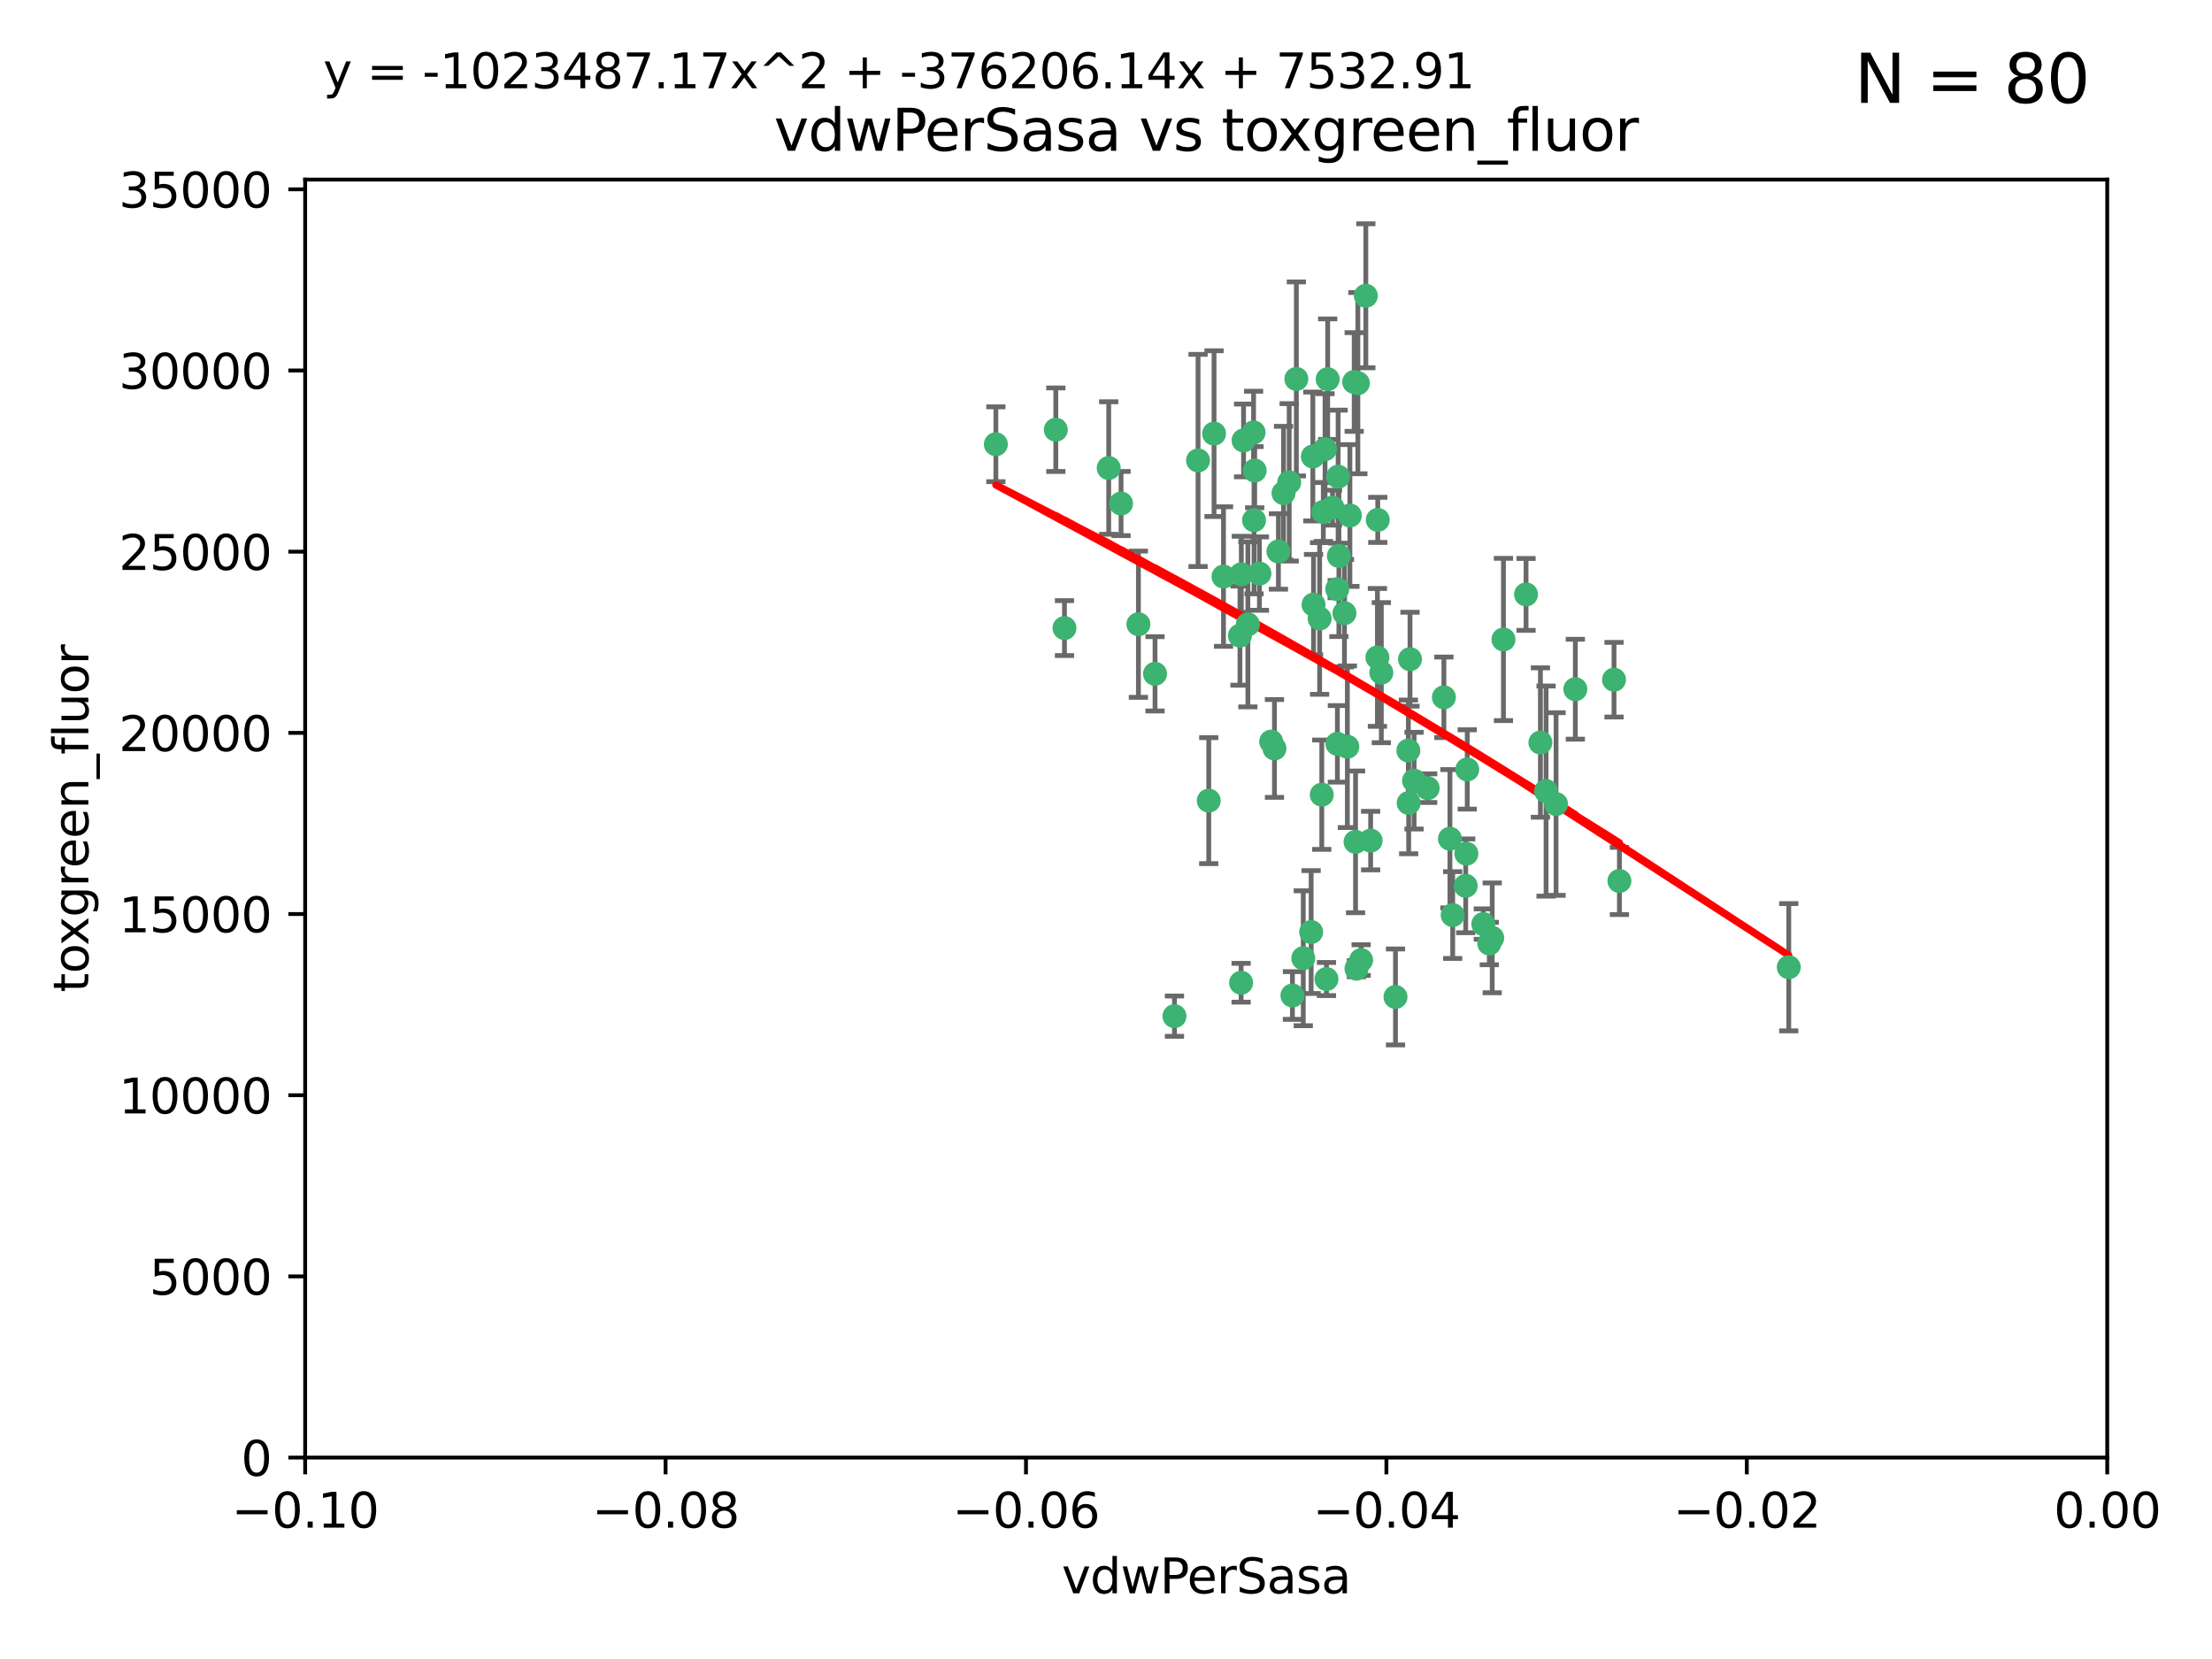 <?xml version="1.0" encoding="utf-8" standalone="no"?>
<!DOCTYPE svg PUBLIC "-//W3C//DTD SVG 1.1//EN"
  "http://www.w3.org/Graphics/SVG/1.1/DTD/svg11.dtd">
<svg xmlns:xlink="http://www.w3.org/1999/xlink" width="460.8pt" height="345.6pt" viewBox="0 0 460.8 345.6" xmlns="http://www.w3.org/2000/svg" version="1.1">
 <defs>
  <style type="text/css">*{stroke-linejoin: round; stroke-linecap: butt}</style>
 </defs>
 <g id="figure_1">
  <g id="patch_1">
   <path d="M 0 345.6 
L 460.8 345.6 
L 460.8 0 
L 0 0 
z
" style="fill: #ffffff"/>
  </g>
  <g id="axes_1">
   <g id="patch_2">
    <path d="M 63.571 303.64 
L 438.975 303.64 
L 438.975 37.411 
L 63.571 37.411 
z
" style="fill: #ffffff"/>
   </g>
   <g id="PathCollection_1">
    <defs>
     <path id="m8403dac25d" d="M 0 1.118 
C 0.297 1.118 0.581 1 0.791 0.791 
C 1 0.581 1.118 0.297 1.118 0 
C 1.118 -0.297 1 -0.581 0.791 -0.791 
C 0.581 -1 0.297 -1.118 0 -1.118 
C -0.297 -1.118 -0.581 -1 -0.791 -0.791 
C -1 -0.581 -1.118 -0.297 -1.118 0 
C -1.118 0.297 -1 0.581 -0.791 0.791 
C -0.581 1 -0.297 1.118 0 1.118 
z
" style="stroke: #3cb371"/>
    </defs>
    <g clip-path="url(#pcec334150c)">
     <use xlink:href="#m8403dac25d" x="266.318" y="114.876" style="fill: #3cb371; stroke: #3cb371"/>
     <use xlink:href="#m8403dac25d" x="270.055" y="78.941" style="fill: #3cb371; stroke: #3cb371"/>
     <use xlink:href="#m8403dac25d" x="261.374" y="98.026" style="fill: #3cb371; stroke: #3cb371"/>
     <use xlink:href="#m8403dac25d" x="273.49" y="95.094" style="fill: #3cb371; stroke: #3cb371"/>
     <use xlink:href="#m8403dac25d" x="286.941" y="136.954" style="fill: #3cb371; stroke: #3cb371"/>
     <use xlink:href="#m8403dac25d" x="219.944" y="89.516" style="fill: #3cb371; stroke: #3cb371"/>
     <use xlink:href="#m8403dac25d" x="282.1" y="79.578" style="fill: #3cb371; stroke: #3cb371"/>
     <use xlink:href="#m8403dac25d" x="249.576" y="95.918" style="fill: #3cb371; stroke: #3cb371"/>
     <use xlink:href="#m8403dac25d" x="262.362" y="119.488" style="fill: #3cb371; stroke: #3cb371"/>
     <use xlink:href="#m8403dac25d" x="267.381" y="102.727" style="fill: #3cb371; stroke: #3cb371"/>
     <use xlink:href="#m8403dac25d" x="278.917" y="115.814" style="fill: #3cb371; stroke: #3cb371"/>
     <use xlink:href="#m8403dac25d" x="274.902" y="128.839" style="fill: #3cb371; stroke: #3cb371"/>
     <use xlink:href="#m8403dac25d" x="293.731" y="137.321" style="fill: #3cb371; stroke: #3cb371"/>
     <use xlink:href="#m8403dac25d" x="268.562" y="100.483" style="fill: #3cb371; stroke: #3cb371"/>
     <use xlink:href="#m8403dac25d" x="259.057" y="91.754" style="fill: #3cb371; stroke: #3cb371"/>
     <use xlink:href="#m8403dac25d" x="273.633" y="125.947" style="fill: #3cb371; stroke: #3cb371"/>
     <use xlink:href="#m8403dac25d" x="259.956" y="130.067" style="fill: #3cb371; stroke: #3cb371"/>
     <use xlink:href="#m8403dac25d" x="264.81" y="154.483" style="fill: #3cb371; stroke: #3cb371"/>
     <use xlink:href="#m8403dac25d" x="281.206" y="107.386" style="fill: #3cb371; stroke: #3cb371"/>
     <use xlink:href="#m8403dac25d" x="275.671" y="106.653" style="fill: #3cb371; stroke: #3cb371"/>
     <use xlink:href="#m8403dac25d" x="258.59" y="119.635" style="fill: #3cb371; stroke: #3cb371"/>
     <use xlink:href="#m8403dac25d" x="282.869" y="79.819" style="fill: #3cb371; stroke: #3cb371"/>
     <use xlink:href="#m8403dac25d" x="278.572" y="122.72" style="fill: #3cb371; stroke: #3cb371"/>
     <use xlink:href="#m8403dac25d" x="276.328" y="203.953" style="fill: #3cb371; stroke: #3cb371"/>
     <use xlink:href="#m8403dac25d" x="261.143" y="90.084" style="fill: #3cb371; stroke: #3cb371"/>
     <use xlink:href="#m8403dac25d" x="278.602" y="154.954" style="fill: #3cb371; stroke: #3cb371"/>
     <use xlink:href="#m8403dac25d" x="233.536" y="104.896" style="fill: #3cb371; stroke: #3cb371"/>
     <use xlink:href="#m8403dac25d" x="278.755" y="99.298" style="fill: #3cb371; stroke: #3cb371"/>
     <use xlink:href="#m8403dac25d" x="293.388" y="156.348" style="fill: #3cb371; stroke: #3cb371"/>
     <use xlink:href="#m8403dac25d" x="277.586" y="105.756" style="fill: #3cb371; stroke: #3cb371"/>
     <use xlink:href="#m8403dac25d" x="230.966" y="97.498" style="fill: #3cb371; stroke: #3cb371"/>
     <use xlink:href="#m8403dac25d" x="207.456" y="92.545" style="fill: #3cb371; stroke: #3cb371"/>
     <use xlink:href="#m8403dac25d" x="275.349" y="165.548" style="fill: #3cb371; stroke: #3cb371"/>
     <use xlink:href="#m8403dac25d" x="252.908" y="90.332" style="fill: #3cb371; stroke: #3cb371"/>
     <use xlink:href="#m8403dac25d" x="254.878" y="120.108" style="fill: #3cb371; stroke: #3cb371"/>
     <use xlink:href="#m8403dac25d" x="244.665" y="211.686" style="fill: #3cb371; stroke: #3cb371"/>
     <use xlink:href="#m8403dac25d" x="287.011" y="108.301" style="fill: #3cb371; stroke: #3cb371"/>
     <use xlink:href="#m8403dac25d" x="237.152" y="130.038" style="fill: #3cb371; stroke: #3cb371"/>
     <use xlink:href="#m8403dac25d" x="283.547" y="200.005" style="fill: #3cb371; stroke: #3cb371"/>
     <use xlink:href="#m8403dac25d" x="276.581" y="78.988" style="fill: #3cb371; stroke: #3cb371"/>
     <use xlink:href="#m8403dac25d" x="221.75" y="130.84" style="fill: #3cb371; stroke: #3cb371"/>
     <use xlink:href="#m8403dac25d" x="265.497" y="155.918" style="fill: #3cb371; stroke: #3cb371"/>
     <use xlink:href="#m8403dac25d" x="269.235" y="207.381" style="fill: #3cb371; stroke: #3cb371"/>
     <use xlink:href="#m8403dac25d" x="271.497" y="199.62" style="fill: #3cb371; stroke: #3cb371"/>
     <use xlink:href="#m8403dac25d" x="282.387" y="175.376" style="fill: #3cb371; stroke: #3cb371"/>
     <use xlink:href="#m8403dac25d" x="261.237" y="108.373" style="fill: #3cb371; stroke: #3cb371"/>
     <use xlink:href="#m8403dac25d" x="240.614" y="140.37" style="fill: #3cb371; stroke: #3cb371"/>
     <use xlink:href="#m8403dac25d" x="276.03" y="93.572" style="fill: #3cb371; stroke: #3cb371"/>
     <use xlink:href="#m8403dac25d" x="280.072" y="127.738" style="fill: #3cb371; stroke: #3cb371"/>
     <use xlink:href="#m8403dac25d" x="293.454" y="167.27" style="fill: #3cb371; stroke: #3cb371"/>
     <use xlink:href="#m8403dac25d" x="300.789" y="145.262" style="fill: #3cb371; stroke: #3cb371"/>
     <use xlink:href="#m8403dac25d" x="337.354" y="183.523" style="fill: #3cb371; stroke: #3cb371"/>
     <use xlink:href="#m8403dac25d" x="287.754" y="140.122" style="fill: #3cb371; stroke: #3cb371"/>
     <use xlink:href="#m8403dac25d" x="310.854" y="195.371" style="fill: #3cb371; stroke: #3cb371"/>
     <use xlink:href="#m8403dac25d" x="284.527" y="61.614" style="fill: #3cb371; stroke: #3cb371"/>
     <use xlink:href="#m8403dac25d" x="302.623" y="190.622" style="fill: #3cb371; stroke: #3cb371"/>
     <use xlink:href="#m8403dac25d" x="258.305" y="132.411" style="fill: #3cb371; stroke: #3cb371"/>
     <use xlink:href="#m8403dac25d" x="251.805" y="166.79" style="fill: #3cb371; stroke: #3cb371"/>
     <use xlink:href="#m8403dac25d" x="282.577" y="201.794" style="fill: #3cb371; stroke: #3cb371"/>
     <use xlink:href="#m8403dac25d" x="258.546" y="204.723" style="fill: #3cb371; stroke: #3cb371"/>
     <use xlink:href="#m8403dac25d" x="297.408" y="164.19" style="fill: #3cb371; stroke: #3cb371"/>
     <use xlink:href="#m8403dac25d" x="280.68" y="155.561" style="fill: #3cb371; stroke: #3cb371"/>
     <use xlink:href="#m8403dac25d" x="290.707" y="207.684" style="fill: #3cb371; stroke: #3cb371"/>
     <use xlink:href="#m8403dac25d" x="313.198" y="133.213" style="fill: #3cb371; stroke: #3cb371"/>
     <use xlink:href="#m8403dac25d" x="305.654" y="160.289" style="fill: #3cb371; stroke: #3cb371"/>
     <use xlink:href="#m8403dac25d" x="310.249" y="196.552" style="fill: #3cb371; stroke: #3cb371"/>
     <use xlink:href="#m8403dac25d" x="305.473" y="177.835" style="fill: #3cb371; stroke: #3cb371"/>
     <use xlink:href="#m8403dac25d" x="302.048" y="174.728" style="fill: #3cb371; stroke: #3cb371"/>
     <use xlink:href="#m8403dac25d" x="336.23" y="141.593" style="fill: #3cb371; stroke: #3cb371"/>
     <use xlink:href="#m8403dac25d" x="285.529" y="175.112" style="fill: #3cb371; stroke: #3cb371"/>
     <use xlink:href="#m8403dac25d" x="273.135" y="194.16" style="fill: #3cb371; stroke: #3cb371"/>
     <use xlink:href="#m8403dac25d" x="320.897" y="154.686" style="fill: #3cb371; stroke: #3cb371"/>
     <use xlink:href="#m8403dac25d" x="308.999" y="192.502" style="fill: #3cb371; stroke: #3cb371"/>
     <use xlink:href="#m8403dac25d" x="322.074" y="164.794" style="fill: #3cb371; stroke: #3cb371"/>
     <use xlink:href="#m8403dac25d" x="328.173" y="143.576" style="fill: #3cb371; stroke: #3cb371"/>
     <use xlink:href="#m8403dac25d" x="294.577" y="162.629" style="fill: #3cb371; stroke: #3cb371"/>
     <use xlink:href="#m8403dac25d" x="324.157" y="167.495" style="fill: #3cb371; stroke: #3cb371"/>
     <use xlink:href="#m8403dac25d" x="317.903" y="123.828" style="fill: #3cb371; stroke: #3cb371"/>
     <use xlink:href="#m8403dac25d" x="372.634" y="201.488" style="fill: #3cb371; stroke: #3cb371"/>
     <use xlink:href="#m8403dac25d" x="305.333" y="184.534" style="fill: #3cb371; stroke: #3cb371"/>
    </g>
   </g>
   <g id="matplotlib.axis_1">
    <g id="xtick_1">
     <g id="line2d_1">
      <defs>
       <path id="ma997923b32" d="M 0 0 
L 0 3.5 
" style="stroke: #000000; stroke-width: 0.8"/>
      </defs>
      <g>
       <use xlink:href="#ma997923b32" x="63.571" y="303.64" style="stroke: #000000; stroke-width: 0.8"/>
      </g>
     </g>
     <g id="text_1">
      <!-- −0.10 -->
      <g transform="translate(48.249 318.238)scale(0.1 -0.1)">
       <defs>
        <path id="DejaVuSans-2212" d="M 678 2272 
L 4684 2272 
L 4684 1741 
L 678 1741 
L 678 2272 
z
" transform="scale(0.016)"/>
        <path id="DejaVuSans-30" d="M 2034 4250 
Q 1547 4250 1301 3770 
Q 1056 3291 1056 2328 
Q 1056 1369 1301 889 
Q 1547 409 2034 409 
Q 2525 409 2770 889 
Q 3016 1369 3016 2328 
Q 3016 3291 2770 3770 
Q 2525 4250 2034 4250 
z
M 2034 4750 
Q 2819 4750 3233 4129 
Q 3647 3509 3647 2328 
Q 3647 1150 3233 529 
Q 2819 -91 2034 -91 
Q 1250 -91 836 529 
Q 422 1150 422 2328 
Q 422 3509 836 4129 
Q 1250 4750 2034 4750 
z
" transform="scale(0.016)"/>
        <path id="DejaVuSans-2e" d="M 684 794 
L 1344 794 
L 1344 0 
L 684 0 
L 684 794 
z
" transform="scale(0.016)"/>
        <path id="DejaVuSans-31" d="M 794 531 
L 1825 531 
L 1825 4091 
L 703 3866 
L 703 4441 
L 1819 4666 
L 2450 4666 
L 2450 531 
L 3481 531 
L 3481 0 
L 794 0 
L 794 531 
z
" transform="scale(0.016)"/>
       </defs>
       <use xlink:href="#DejaVuSans-2212"/>
       <use xlink:href="#DejaVuSans-30" x="83.789"/>
       <use xlink:href="#DejaVuSans-2e" x="147.412"/>
       <use xlink:href="#DejaVuSans-31" x="179.199"/>
       <use xlink:href="#DejaVuSans-30" x="242.822"/>
      </g>
     </g>
    </g>
    <g id="xtick_2">
     <g id="line2d_2">
      <g>
       <use xlink:href="#ma997923b32" x="138.652" y="303.64" style="stroke: #000000; stroke-width: 0.8"/>
      </g>
     </g>
     <g id="text_2">
      <!-- −0.08 -->
      <g transform="translate(123.329 318.238)scale(0.1 -0.1)">
       <defs>
        <path id="DejaVuSans-38" d="M 2034 2216 
Q 1584 2216 1326 1975 
Q 1069 1734 1069 1313 
Q 1069 891 1326 650 
Q 1584 409 2034 409 
Q 2484 409 2743 651 
Q 3003 894 3003 1313 
Q 3003 1734 2745 1975 
Q 2488 2216 2034 2216 
z
M 1403 2484 
Q 997 2584 770 2862 
Q 544 3141 544 3541 
Q 544 4100 942 4425 
Q 1341 4750 2034 4750 
Q 2731 4750 3128 4425 
Q 3525 4100 3525 3541 
Q 3525 3141 3298 2862 
Q 3072 2584 2669 2484 
Q 3125 2378 3379 2068 
Q 3634 1759 3634 1313 
Q 3634 634 3220 271 
Q 2806 -91 2034 -91 
Q 1263 -91 848 271 
Q 434 634 434 1313 
Q 434 1759 690 2068 
Q 947 2378 1403 2484 
z
M 1172 3481 
Q 1172 3119 1398 2916 
Q 1625 2713 2034 2713 
Q 2441 2713 2670 2916 
Q 2900 3119 2900 3481 
Q 2900 3844 2670 4047 
Q 2441 4250 2034 4250 
Q 1625 4250 1398 4047 
Q 1172 3844 1172 3481 
z
" transform="scale(0.016)"/>
       </defs>
       <use xlink:href="#DejaVuSans-2212"/>
       <use xlink:href="#DejaVuSans-30" x="83.789"/>
       <use xlink:href="#DejaVuSans-2e" x="147.412"/>
       <use xlink:href="#DejaVuSans-30" x="179.199"/>
       <use xlink:href="#DejaVuSans-38" x="242.822"/>
      </g>
     </g>
    </g>
    <g id="xtick_3">
     <g id="line2d_3">
      <g>
       <use xlink:href="#ma997923b32" x="213.733" y="303.64" style="stroke: #000000; stroke-width: 0.8"/>
      </g>
     </g>
     <g id="text_3">
      <!-- −0.06 -->
      <g transform="translate(198.41 318.238)scale(0.1 -0.1)">
       <defs>
        <path id="DejaVuSans-36" d="M 2113 2584 
Q 1688 2584 1439 2293 
Q 1191 2003 1191 1497 
Q 1191 994 1439 701 
Q 1688 409 2113 409 
Q 2538 409 2786 701 
Q 3034 994 3034 1497 
Q 3034 2003 2786 2293 
Q 2538 2584 2113 2584 
z
M 3366 4563 
L 3366 3988 
Q 3128 4100 2886 4159 
Q 2644 4219 2406 4219 
Q 1781 4219 1451 3797 
Q 1122 3375 1075 2522 
Q 1259 2794 1537 2939 
Q 1816 3084 2150 3084 
Q 2853 3084 3261 2657 
Q 3669 2231 3669 1497 
Q 3669 778 3244 343 
Q 2819 -91 2113 -91 
Q 1303 -91 875 529 
Q 447 1150 447 2328 
Q 447 3434 972 4092 
Q 1497 4750 2381 4750 
Q 2619 4750 2861 4703 
Q 3103 4656 3366 4563 
z
" transform="scale(0.016)"/>
       </defs>
       <use xlink:href="#DejaVuSans-2212"/>
       <use xlink:href="#DejaVuSans-30" x="83.789"/>
       <use xlink:href="#DejaVuSans-2e" x="147.412"/>
       <use xlink:href="#DejaVuSans-30" x="179.199"/>
       <use xlink:href="#DejaVuSans-36" x="242.822"/>
      </g>
     </g>
    </g>
    <g id="xtick_4">
     <g id="line2d_4">
      <g>
       <use xlink:href="#ma997923b32" x="288.813" y="303.64" style="stroke: #000000; stroke-width: 0.8"/>
      </g>
     </g>
     <g id="text_4">
      <!-- −0.04 -->
      <g transform="translate(273.491 318.238)scale(0.1 -0.1)">
       <defs>
        <path id="DejaVuSans-34" d="M 2419 4116 
L 825 1625 
L 2419 1625 
L 2419 4116 
z
M 2253 4666 
L 3047 4666 
L 3047 1625 
L 3713 1625 
L 3713 1100 
L 3047 1100 
L 3047 0 
L 2419 0 
L 2419 1100 
L 313 1100 
L 313 1709 
L 2253 4666 
z
" transform="scale(0.016)"/>
       </defs>
       <use xlink:href="#DejaVuSans-2212"/>
       <use xlink:href="#DejaVuSans-30" x="83.789"/>
       <use xlink:href="#DejaVuSans-2e" x="147.412"/>
       <use xlink:href="#DejaVuSans-30" x="179.199"/>
       <use xlink:href="#DejaVuSans-34" x="242.822"/>
      </g>
     </g>
    </g>
    <g id="xtick_5">
     <g id="line2d_5">
      <g>
       <use xlink:href="#ma997923b32" x="363.894" y="303.64" style="stroke: #000000; stroke-width: 0.8"/>
      </g>
     </g>
     <g id="text_5">
      <!-- −0.02 -->
      <g transform="translate(348.572 318.238)scale(0.1 -0.1)">
       <defs>
        <path id="DejaVuSans-32" d="M 1228 531 
L 3431 531 
L 3431 0 
L 469 0 
L 469 531 
Q 828 903 1448 1529 
Q 2069 2156 2228 2338 
Q 2531 2678 2651 2914 
Q 2772 3150 2772 3378 
Q 2772 3750 2511 3984 
Q 2250 4219 1831 4219 
Q 1534 4219 1204 4116 
Q 875 4013 500 3803 
L 500 4441 
Q 881 4594 1212 4672 
Q 1544 4750 1819 4750 
Q 2544 4750 2975 4387 
Q 3406 4025 3406 3419 
Q 3406 3131 3298 2873 
Q 3191 2616 2906 2266 
Q 2828 2175 2409 1742 
Q 1991 1309 1228 531 
z
" transform="scale(0.016)"/>
       </defs>
       <use xlink:href="#DejaVuSans-2212"/>
       <use xlink:href="#DejaVuSans-30" x="83.789"/>
       <use xlink:href="#DejaVuSans-2e" x="147.412"/>
       <use xlink:href="#DejaVuSans-30" x="179.199"/>
       <use xlink:href="#DejaVuSans-32" x="242.822"/>
      </g>
     </g>
    </g>
    <g id="xtick_6">
     <g id="line2d_6">
      <g>
       <use xlink:href="#ma997923b32" x="438.975" y="303.64" style="stroke: #000000; stroke-width: 0.8"/>
      </g>
     </g>
     <g id="text_6">
      <!-- 0.00 -->
      <g transform="translate(427.842 318.238)scale(0.1 -0.1)">
       <use xlink:href="#DejaVuSans-30"/>
       <use xlink:href="#DejaVuSans-2e" x="63.623"/>
       <use xlink:href="#DejaVuSans-30" x="95.41"/>
       <use xlink:href="#DejaVuSans-30" x="159.033"/>
      </g>
     </g>
    </g>
    <g id="text_7">
     <!-- vdwPerSasa -->
     <g transform="translate(221.178 331.917)scale(0.1 -0.1)">
      <defs>
       <path id="DejaVuSans-76" d="M 191 3500 
L 800 3500 
L 1894 563 
L 2988 3500 
L 3597 3500 
L 2284 0 
L 1503 0 
L 191 3500 
z
" transform="scale(0.016)"/>
       <path id="DejaVuSans-64" d="M 2906 2969 
L 2906 4863 
L 3481 4863 
L 3481 0 
L 2906 0 
L 2906 525 
Q 2725 213 2448 61 
Q 2172 -91 1784 -91 
Q 1150 -91 751 415 
Q 353 922 353 1747 
Q 353 2572 751 3078 
Q 1150 3584 1784 3584 
Q 2172 3584 2448 3432 
Q 2725 3281 2906 2969 
z
M 947 1747 
Q 947 1113 1208 752 
Q 1469 391 1925 391 
Q 2381 391 2643 752 
Q 2906 1113 2906 1747 
Q 2906 2381 2643 2742 
Q 2381 3103 1925 3103 
Q 1469 3103 1208 2742 
Q 947 2381 947 1747 
z
" transform="scale(0.016)"/>
       <path id="DejaVuSans-77" d="M 269 3500 
L 844 3500 
L 1563 769 
L 2278 3500 
L 2956 3500 
L 3675 769 
L 4391 3500 
L 4966 3500 
L 4050 0 
L 3372 0 
L 2619 2869 
L 1863 0 
L 1184 0 
L 269 3500 
z
" transform="scale(0.016)"/>
       <path id="DejaVuSans-50" d="M 1259 4147 
L 1259 2394 
L 2053 2394 
Q 2494 2394 2734 2622 
Q 2975 2850 2975 3272 
Q 2975 3691 2734 3919 
Q 2494 4147 2053 4147 
L 1259 4147 
z
M 628 4666 
L 2053 4666 
Q 2838 4666 3239 4311 
Q 3641 3956 3641 3272 
Q 3641 2581 3239 2228 
Q 2838 1875 2053 1875 
L 1259 1875 
L 1259 0 
L 628 0 
L 628 4666 
z
" transform="scale(0.016)"/>
       <path id="DejaVuSans-65" d="M 3597 1894 
L 3597 1613 
L 953 1613 
Q 991 1019 1311 708 
Q 1631 397 2203 397 
Q 2534 397 2845 478 
Q 3156 559 3463 722 
L 3463 178 
Q 3153 47 2828 -22 
Q 2503 -91 2169 -91 
Q 1331 -91 842 396 
Q 353 884 353 1716 
Q 353 2575 817 3079 
Q 1281 3584 2069 3584 
Q 2775 3584 3186 3129 
Q 3597 2675 3597 1894 
z
M 3022 2063 
Q 3016 2534 2758 2815 
Q 2500 3097 2075 3097 
Q 1594 3097 1305 2825 
Q 1016 2553 972 2059 
L 3022 2063 
z
" transform="scale(0.016)"/>
       <path id="DejaVuSans-72" d="M 2631 2963 
Q 2534 3019 2420 3045 
Q 2306 3072 2169 3072 
Q 1681 3072 1420 2755 
Q 1159 2438 1159 1844 
L 1159 0 
L 581 0 
L 581 3500 
L 1159 3500 
L 1159 2956 
Q 1341 3275 1631 3429 
Q 1922 3584 2338 3584 
Q 2397 3584 2469 3576 
Q 2541 3569 2628 3553 
L 2631 2963 
z
" transform="scale(0.016)"/>
       <path id="DejaVuSans-53" d="M 3425 4513 
L 3425 3897 
Q 3066 4069 2747 4153 
Q 2428 4238 2131 4238 
Q 1616 4238 1336 4038 
Q 1056 3838 1056 3469 
Q 1056 3159 1242 3001 
Q 1428 2844 1947 2747 
L 2328 2669 
Q 3034 2534 3370 2195 
Q 3706 1856 3706 1288 
Q 3706 609 3251 259 
Q 2797 -91 1919 -91 
Q 1588 -91 1214 -16 
Q 841 59 441 206 
L 441 856 
Q 825 641 1194 531 
Q 1563 422 1919 422 
Q 2459 422 2753 634 
Q 3047 847 3047 1241 
Q 3047 1584 2836 1778 
Q 2625 1972 2144 2069 
L 1759 2144 
Q 1053 2284 737 2584 
Q 422 2884 422 3419 
Q 422 4038 858 4394 
Q 1294 4750 2059 4750 
Q 2388 4750 2728 4690 
Q 3069 4631 3425 4513 
z
" transform="scale(0.016)"/>
       <path id="DejaVuSans-61" d="M 2194 1759 
Q 1497 1759 1228 1600 
Q 959 1441 959 1056 
Q 959 750 1161 570 
Q 1363 391 1709 391 
Q 2188 391 2477 730 
Q 2766 1069 2766 1631 
L 2766 1759 
L 2194 1759 
z
M 3341 1997 
L 3341 0 
L 2766 0 
L 2766 531 
Q 2569 213 2275 61 
Q 1981 -91 1556 -91 
Q 1019 -91 701 211 
Q 384 513 384 1019 
Q 384 1609 779 1909 
Q 1175 2209 1959 2209 
L 2766 2209 
L 2766 2266 
Q 2766 2663 2505 2880 
Q 2244 3097 1772 3097 
Q 1472 3097 1187 3025 
Q 903 2953 641 2809 
L 641 3341 
Q 956 3463 1253 3523 
Q 1550 3584 1831 3584 
Q 2591 3584 2966 3190 
Q 3341 2797 3341 1997 
z
" transform="scale(0.016)"/>
       <path id="DejaVuSans-73" d="M 2834 3397 
L 2834 2853 
Q 2591 2978 2328 3040 
Q 2066 3103 1784 3103 
Q 1356 3103 1142 2972 
Q 928 2841 928 2578 
Q 928 2378 1081 2264 
Q 1234 2150 1697 2047 
L 1894 2003 
Q 2506 1872 2764 1633 
Q 3022 1394 3022 966 
Q 3022 478 2636 193 
Q 2250 -91 1575 -91 
Q 1294 -91 989 -36 
Q 684 19 347 128 
L 347 722 
Q 666 556 975 473 
Q 1284 391 1588 391 
Q 1994 391 2212 530 
Q 2431 669 2431 922 
Q 2431 1156 2273 1281 
Q 2116 1406 1581 1522 
L 1381 1569 
Q 847 1681 609 1914 
Q 372 2147 372 2553 
Q 372 3047 722 3315 
Q 1072 3584 1716 3584 
Q 2034 3584 2315 3537 
Q 2597 3491 2834 3397 
z
" transform="scale(0.016)"/>
      </defs>
      <use xlink:href="#DejaVuSans-76"/>
      <use xlink:href="#DejaVuSans-64" x="59.18"/>
      <use xlink:href="#DejaVuSans-77" x="122.656"/>
      <use xlink:href="#DejaVuSans-50" x="204.443"/>
      <use xlink:href="#DejaVuSans-65" x="261.121"/>
      <use xlink:href="#DejaVuSans-72" x="322.645"/>
      <use xlink:href="#DejaVuSans-53" x="363.758"/>
      <use xlink:href="#DejaVuSans-61" x="427.234"/>
      <use xlink:href="#DejaVuSans-73" x="488.514"/>
      <use xlink:href="#DejaVuSans-61" x="540.613"/>
     </g>
    </g>
   </g>
   <g id="matplotlib.axis_2">
    <g id="ytick_1">
     <g id="line2d_7">
      <defs>
       <path id="mb59f13934e" d="M 0 0 
L -3.5 0 
" style="stroke: #000000; stroke-width: 0.8"/>
      </defs>
      <g>
       <use xlink:href="#mb59f13934e" x="63.571" y="303.64" style="stroke: #000000; stroke-width: 0.8"/>
      </g>
     </g>
     <g id="text_8">
      <!-- 0 -->
      <g transform="translate(50.209 307.439)scale(0.1 -0.1)">
       <use xlink:href="#DejaVuSans-30"/>
      </g>
     </g>
    </g>
    <g id="ytick_2">
     <g id="line2d_8">
      <g>
       <use xlink:href="#mb59f13934e" x="63.571" y="265.897" style="stroke: #000000; stroke-width: 0.8"/>
      </g>
     </g>
     <g id="text_9">
      <!-- 5000 -->
      <g transform="translate(31.121 269.696)scale(0.1 -0.1)">
       <defs>
        <path id="DejaVuSans-35" d="M 691 4666 
L 3169 4666 
L 3169 4134 
L 1269 4134 
L 1269 2991 
Q 1406 3038 1543 3061 
Q 1681 3084 1819 3084 
Q 2600 3084 3056 2656 
Q 3513 2228 3513 1497 
Q 3513 744 3044 326 
Q 2575 -91 1722 -91 
Q 1428 -91 1123 -41 
Q 819 9 494 109 
L 494 744 
Q 775 591 1075 516 
Q 1375 441 1709 441 
Q 2250 441 2565 725 
Q 2881 1009 2881 1497 
Q 2881 1984 2565 2268 
Q 2250 2553 1709 2553 
Q 1456 2553 1204 2497 
Q 953 2441 691 2322 
L 691 4666 
z
" transform="scale(0.016)"/>
       </defs>
       <use xlink:href="#DejaVuSans-35"/>
       <use xlink:href="#DejaVuSans-30" x="63.623"/>
       <use xlink:href="#DejaVuSans-30" x="127.246"/>
       <use xlink:href="#DejaVuSans-30" x="190.869"/>
      </g>
     </g>
    </g>
    <g id="ytick_3">
     <g id="line2d_9">
      <g>
       <use xlink:href="#mb59f13934e" x="63.571" y="228.154" style="stroke: #000000; stroke-width: 0.8"/>
      </g>
     </g>
     <g id="text_10">
      <!-- 10000 -->
      <g transform="translate(24.759 231.953)scale(0.1 -0.1)">
       <use xlink:href="#DejaVuSans-31"/>
       <use xlink:href="#DejaVuSans-30" x="63.623"/>
       <use xlink:href="#DejaVuSans-30" x="127.246"/>
       <use xlink:href="#DejaVuSans-30" x="190.869"/>
       <use xlink:href="#DejaVuSans-30" x="254.492"/>
      </g>
     </g>
    </g>
    <g id="ytick_4">
     <g id="line2d_10">
      <g>
       <use xlink:href="#mb59f13934e" x="63.571" y="190.411" style="stroke: #000000; stroke-width: 0.8"/>
      </g>
     </g>
     <g id="text_11">
      <!-- 15000 -->
      <g transform="translate(24.759 194.21)scale(0.1 -0.1)">
       <use xlink:href="#DejaVuSans-31"/>
       <use xlink:href="#DejaVuSans-35" x="63.623"/>
       <use xlink:href="#DejaVuSans-30" x="127.246"/>
       <use xlink:href="#DejaVuSans-30" x="190.869"/>
       <use xlink:href="#DejaVuSans-30" x="254.492"/>
      </g>
     </g>
    </g>
    <g id="ytick_5">
     <g id="line2d_11">
      <g>
       <use xlink:href="#mb59f13934e" x="63.571" y="152.668" style="stroke: #000000; stroke-width: 0.8"/>
      </g>
     </g>
     <g id="text_12">
      <!-- 20000 -->
      <g transform="translate(24.759 156.467)scale(0.1 -0.1)">
       <use xlink:href="#DejaVuSans-32"/>
       <use xlink:href="#DejaVuSans-30" x="63.623"/>
       <use xlink:href="#DejaVuSans-30" x="127.246"/>
       <use xlink:href="#DejaVuSans-30" x="190.869"/>
       <use xlink:href="#DejaVuSans-30" x="254.492"/>
      </g>
     </g>
    </g>
    <g id="ytick_6">
     <g id="line2d_12">
      <g>
       <use xlink:href="#mb59f13934e" x="63.571" y="114.925" style="stroke: #000000; stroke-width: 0.8"/>
      </g>
     </g>
     <g id="text_13">
      <!-- 25000 -->
      <g transform="translate(24.759 118.724)scale(0.1 -0.1)">
       <use xlink:href="#DejaVuSans-32"/>
       <use xlink:href="#DejaVuSans-35" x="63.623"/>
       <use xlink:href="#DejaVuSans-30" x="127.246"/>
       <use xlink:href="#DejaVuSans-30" x="190.869"/>
       <use xlink:href="#DejaVuSans-30" x="254.492"/>
      </g>
     </g>
    </g>
    <g id="ytick_7">
     <g id="line2d_13">
      <g>
       <use xlink:href="#mb59f13934e" x="63.571" y="77.181" style="stroke: #000000; stroke-width: 0.8"/>
      </g>
     </g>
     <g id="text_14">
      <!-- 30000 -->
      <g transform="translate(24.759 80.981)scale(0.1 -0.1)">
       <defs>
        <path id="DejaVuSans-33" d="M 2597 2516 
Q 3050 2419 3304 2112 
Q 3559 1806 3559 1356 
Q 3559 666 3084 287 
Q 2609 -91 1734 -91 
Q 1441 -91 1130 -33 
Q 819 25 488 141 
L 488 750 
Q 750 597 1062 519 
Q 1375 441 1716 441 
Q 2309 441 2620 675 
Q 2931 909 2931 1356 
Q 2931 1769 2642 2001 
Q 2353 2234 1838 2234 
L 1294 2234 
L 1294 2753 
L 1863 2753 
Q 2328 2753 2575 2939 
Q 2822 3125 2822 3475 
Q 2822 3834 2567 4026 
Q 2313 4219 1838 4219 
Q 1578 4219 1281 4162 
Q 984 4106 628 3988 
L 628 4550 
Q 988 4650 1302 4700 
Q 1616 4750 1894 4750 
Q 2613 4750 3031 4423 
Q 3450 4097 3450 3541 
Q 3450 3153 3228 2886 
Q 3006 2619 2597 2516 
z
" transform="scale(0.016)"/>
       </defs>
       <use xlink:href="#DejaVuSans-33"/>
       <use xlink:href="#DejaVuSans-30" x="63.623"/>
       <use xlink:href="#DejaVuSans-30" x="127.246"/>
       <use xlink:href="#DejaVuSans-30" x="190.869"/>
       <use xlink:href="#DejaVuSans-30" x="254.492"/>
      </g>
     </g>
    </g>
    <g id="ytick_8">
     <g id="line2d_14">
      <g>
       <use xlink:href="#mb59f13934e" x="63.571" y="39.438" style="stroke: #000000; stroke-width: 0.8"/>
      </g>
     </g>
     <g id="text_15">
      <!-- 35000 -->
      <g transform="translate(24.759 43.238)scale(0.1 -0.1)">
       <use xlink:href="#DejaVuSans-33"/>
       <use xlink:href="#DejaVuSans-35" x="63.623"/>
       <use xlink:href="#DejaVuSans-30" x="127.246"/>
       <use xlink:href="#DejaVuSans-30" x="190.869"/>
       <use xlink:href="#DejaVuSans-30" x="254.492"/>
      </g>
     </g>
    </g>
    <g id="text_16">
     <!-- toxgreen_fluor -->
     <g transform="translate(18.401 206.72)rotate(-90)scale(0.1 -0.1)">
      <defs>
       <path id="DejaVuSans-74" d="M 1172 4494 
L 1172 3500 
L 2356 3500 
L 2356 3053 
L 1172 3053 
L 1172 1153 
Q 1172 725 1289 603 
Q 1406 481 1766 481 
L 2356 481 
L 2356 0 
L 1766 0 
Q 1100 0 847 248 
Q 594 497 594 1153 
L 594 3053 
L 172 3053 
L 172 3500 
L 594 3500 
L 594 4494 
L 1172 4494 
z
" transform="scale(0.016)"/>
       <path id="DejaVuSans-6f" d="M 1959 3097 
Q 1497 3097 1228 2736 
Q 959 2375 959 1747 
Q 959 1119 1226 758 
Q 1494 397 1959 397 
Q 2419 397 2687 759 
Q 2956 1122 2956 1747 
Q 2956 2369 2687 2733 
Q 2419 3097 1959 3097 
z
M 1959 3584 
Q 2709 3584 3137 3096 
Q 3566 2609 3566 1747 
Q 3566 888 3137 398 
Q 2709 -91 1959 -91 
Q 1206 -91 779 398 
Q 353 888 353 1747 
Q 353 2609 779 3096 
Q 1206 3584 1959 3584 
z
" transform="scale(0.016)"/>
       <path id="DejaVuSans-78" d="M 3513 3500 
L 2247 1797 
L 3578 0 
L 2900 0 
L 1881 1375 
L 863 0 
L 184 0 
L 1544 1831 
L 300 3500 
L 978 3500 
L 1906 2253 
L 2834 3500 
L 3513 3500 
z
" transform="scale(0.016)"/>
       <path id="DejaVuSans-67" d="M 2906 1791 
Q 2906 2416 2648 2759 
Q 2391 3103 1925 3103 
Q 1463 3103 1205 2759 
Q 947 2416 947 1791 
Q 947 1169 1205 825 
Q 1463 481 1925 481 
Q 2391 481 2648 825 
Q 2906 1169 2906 1791 
z
M 3481 434 
Q 3481 -459 3084 -895 
Q 2688 -1331 1869 -1331 
Q 1566 -1331 1297 -1286 
Q 1028 -1241 775 -1147 
L 775 -588 
Q 1028 -725 1275 -790 
Q 1522 -856 1778 -856 
Q 2344 -856 2625 -561 
Q 2906 -266 2906 331 
L 2906 616 
Q 2728 306 2450 153 
Q 2172 0 1784 0 
Q 1141 0 747 490 
Q 353 981 353 1791 
Q 353 2603 747 3093 
Q 1141 3584 1784 3584 
Q 2172 3584 2450 3431 
Q 2728 3278 2906 2969 
L 2906 3500 
L 3481 3500 
L 3481 434 
z
" transform="scale(0.016)"/>
       <path id="DejaVuSans-6e" d="M 3513 2113 
L 3513 0 
L 2938 0 
L 2938 2094 
Q 2938 2591 2744 2837 
Q 2550 3084 2163 3084 
Q 1697 3084 1428 2787 
Q 1159 2491 1159 1978 
L 1159 0 
L 581 0 
L 581 3500 
L 1159 3500 
L 1159 2956 
Q 1366 3272 1645 3428 
Q 1925 3584 2291 3584 
Q 2894 3584 3203 3211 
Q 3513 2838 3513 2113 
z
" transform="scale(0.016)"/>
       <path id="DejaVuSans-5f" d="M 3263 -1063 
L 3263 -1509 
L -63 -1509 
L -63 -1063 
L 3263 -1063 
z
" transform="scale(0.016)"/>
       <path id="DejaVuSans-66" d="M 2375 4863 
L 2375 4384 
L 1825 4384 
Q 1516 4384 1395 4259 
Q 1275 4134 1275 3809 
L 1275 3500 
L 2222 3500 
L 2222 3053 
L 1275 3053 
L 1275 0 
L 697 0 
L 697 3053 
L 147 3053 
L 147 3500 
L 697 3500 
L 697 3744 
Q 697 4328 969 4595 
Q 1241 4863 1831 4863 
L 2375 4863 
z
" transform="scale(0.016)"/>
       <path id="DejaVuSans-6c" d="M 603 4863 
L 1178 4863 
L 1178 0 
L 603 0 
L 603 4863 
z
" transform="scale(0.016)"/>
       <path id="DejaVuSans-75" d="M 544 1381 
L 544 3500 
L 1119 3500 
L 1119 1403 
Q 1119 906 1312 657 
Q 1506 409 1894 409 
Q 2359 409 2629 706 
Q 2900 1003 2900 1516 
L 2900 3500 
L 3475 3500 
L 3475 0 
L 2900 0 
L 2900 538 
Q 2691 219 2414 64 
Q 2138 -91 1772 -91 
Q 1169 -91 856 284 
Q 544 659 544 1381 
z
M 1991 3584 
L 1991 3584 
z
" transform="scale(0.016)"/>
      </defs>
      <use xlink:href="#DejaVuSans-74"/>
      <use xlink:href="#DejaVuSans-6f" x="39.209"/>
      <use xlink:href="#DejaVuSans-78" x="97.266"/>
      <use xlink:href="#DejaVuSans-67" x="156.445"/>
      <use xlink:href="#DejaVuSans-72" x="219.922"/>
      <use xlink:href="#DejaVuSans-65" x="258.785"/>
      <use xlink:href="#DejaVuSans-65" x="320.309"/>
      <use xlink:href="#DejaVuSans-6e" x="381.832"/>
      <use xlink:href="#DejaVuSans-5f" x="445.211"/>
      <use xlink:href="#DejaVuSans-66" x="495.211"/>
      <use xlink:href="#DejaVuSans-6c" x="530.416"/>
      <use xlink:href="#DejaVuSans-75" x="558.199"/>
      <use xlink:href="#DejaVuSans-6f" x="621.578"/>
      <use xlink:href="#DejaVuSans-72" x="682.76"/>
     </g>
    </g>
   </g>
   <g id="LineCollection_1">
    <path d="M 266.318 122.737 
L 266.318 107.014 
" clip-path="url(#pcec334150c)" style="fill: none; stroke: #696969"/>
    <path d="M 270.055 99.149 
L 270.055 58.733 
" clip-path="url(#pcec334150c)" style="fill: none; stroke: #696969"/>
    <path d="M 261.374 105.772 
L 261.374 90.281 
" clip-path="url(#pcec334150c)" style="fill: none; stroke: #696969"/>
    <path d="M 273.49 108.514 
L 273.49 81.675 
" clip-path="url(#pcec334150c)" style="fill: none; stroke: #696969"/>
    <path d="M 286.941 151.309 
L 286.941 122.599 
" clip-path="url(#pcec334150c)" style="fill: none; stroke: #696969"/>
    <path d="M 219.944 98.217 
L 219.944 80.815 
" clip-path="url(#pcec334150c)" style="fill: none; stroke: #696969"/>
    <path d="M 282.1 89.863 
L 282.1 69.294 
" clip-path="url(#pcec334150c)" style="fill: none; stroke: #696969"/>
    <path d="M 249.576 118.013 
L 249.576 73.824 
" clip-path="url(#pcec334150c)" style="fill: none; stroke: #696969"/>
    <path d="M 262.362 127.133 
L 262.362 111.844 
" clip-path="url(#pcec334150c)" style="fill: none; stroke: #696969"/>
    <path d="M 267.381 116.638 
L 267.381 88.815 
" clip-path="url(#pcec334150c)" style="fill: none; stroke: #696969"/>
    <path d="M 278.917 132.604 
L 278.917 99.024 
" clip-path="url(#pcec334150c)" style="fill: none; stroke: #696969"/>
    <path d="M 274.902 144.637 
L 274.902 113.041 
" clip-path="url(#pcec334150c)" style="fill: none; stroke: #696969"/>
    <path d="M 293.731 147.102 
L 293.731 127.541 
" clip-path="url(#pcec334150c)" style="fill: none; stroke: #696969"/>
    <path d="M 268.562 116.878 
L 268.562 84.088 
" clip-path="url(#pcec334150c)" style="fill: none; stroke: #696969"/>
    <path d="M 259.057 99.334 
L 259.057 84.174 
" clip-path="url(#pcec334150c)" style="fill: none; stroke: #696969"/>
    <path d="M 273.633 136.397 
L 273.633 115.497 
" clip-path="url(#pcec334150c)" style="fill: none; stroke: #696969"/>
    <path d="M 259.956 147.25 
L 259.956 112.885 
" clip-path="url(#pcec334150c)" style="fill: none; stroke: #696969"/>
    <path d="M 264.81 155.048 
L 264.81 153.918 
" clip-path="url(#pcec334150c)" style="fill: none; stroke: #696969"/>
    <path d="M 281.206 122.155 
L 281.206 92.617 
" clip-path="url(#pcec334150c)" style="fill: none; stroke: #696969"/>
    <path d="M 275.671 112.792 
L 275.671 100.514 
" clip-path="url(#pcec334150c)" style="fill: none; stroke: #696969"/>
    <path d="M 258.59 127.554 
L 258.59 111.717 
" clip-path="url(#pcec334150c)" style="fill: none; stroke: #696969"/>
    <path d="M 282.869 98.693 
L 282.869 60.945 
" clip-path="url(#pcec334150c)" style="fill: none; stroke: #696969"/>
    <path d="M 278.572 124.514 
L 278.572 120.926 
" clip-path="url(#pcec334150c)" style="fill: none; stroke: #696969"/>
    <path d="M 276.328 207.405 
L 276.328 200.501 
" clip-path="url(#pcec334150c)" style="fill: none; stroke: #696969"/>
    <path d="M 261.143 98.668 
L 261.143 81.501 
" clip-path="url(#pcec334150c)" style="fill: none; stroke: #696969"/>
    <path d="M 278.602 162.929 
L 278.602 146.979 
" clip-path="url(#pcec334150c)" style="fill: none; stroke: #696969"/>
    <path d="M 233.536 111.578 
L 233.536 98.214 
" clip-path="url(#pcec334150c)" style="fill: none; stroke: #696969"/>
    <path d="M 278.755 113.157 
L 278.755 85.439 
" clip-path="url(#pcec334150c)" style="fill: none; stroke: #696969"/>
    <path d="M 293.388 166.868 
L 293.388 145.829 
" clip-path="url(#pcec334150c)" style="fill: none; stroke: #696969"/>
    <path d="M 277.586 109.392 
L 277.586 102.12 
" clip-path="url(#pcec334150c)" style="fill: none; stroke: #696969"/>
    <path d="M 230.966 111.302 
L 230.966 83.693 
" clip-path="url(#pcec334150c)" style="fill: none; stroke: #696969"/>
    <path d="M 207.456 100.341 
L 207.456 84.749 
" clip-path="url(#pcec334150c)" style="fill: none; stroke: #696969"/>
    <path d="M 275.349 176.939 
L 275.349 154.157 
" clip-path="url(#pcec334150c)" style="fill: none; stroke: #696969"/>
    <path d="M 252.908 107.592 
L 252.908 73.071 
" clip-path="url(#pcec334150c)" style="fill: none; stroke: #696969"/>
    <path d="M 254.878 134.641 
L 254.878 105.576 
" clip-path="url(#pcec334150c)" style="fill: none; stroke: #696969"/>
    <path d="M 244.665 215.883 
L 244.665 207.488 
" clip-path="url(#pcec334150c)" style="fill: none; stroke: #696969"/>
    <path d="M 287.011 113.001 
L 287.011 103.601 
" clip-path="url(#pcec334150c)" style="fill: none; stroke: #696969"/>
    <path d="M 237.152 145.27 
L 237.152 114.805 
" clip-path="url(#pcec334150c)" style="fill: none; stroke: #696969"/>
    <path d="M 283.547 203.204 
L 283.547 196.806 
" clip-path="url(#pcec334150c)" style="fill: none; stroke: #696969"/>
    <path d="M 276.581 91.541 
L 276.581 66.434 
" clip-path="url(#pcec334150c)" style="fill: none; stroke: #696969"/>
    <path d="M 221.75 136.561 
L 221.75 125.12 
" clip-path="url(#pcec334150c)" style="fill: none; stroke: #696969"/>
    <path d="M 265.497 166.104 
L 265.497 145.732 
" clip-path="url(#pcec334150c)" style="fill: none; stroke: #696969"/>
    <path d="M 269.235 212.35 
L 269.235 202.411 
" clip-path="url(#pcec334150c)" style="fill: none; stroke: #696969"/>
    <path d="M 271.497 213.675 
L 271.497 185.565 
" clip-path="url(#pcec334150c)" style="fill: none; stroke: #696969"/>
    <path d="M 282.387 190.142 
L 282.387 160.609 
" clip-path="url(#pcec334150c)" style="fill: none; stroke: #696969"/>
    <path d="M 261.237 123.707 
L 261.237 93.039 
" clip-path="url(#pcec334150c)" style="fill: none; stroke: #696969"/>
    <path d="M 240.614 148.106 
L 240.614 132.634 
" clip-path="url(#pcec334150c)" style="fill: none; stroke: #696969"/>
    <path d="M 276.03 105.129 
L 276.03 82.016 
" clip-path="url(#pcec334150c)" style="fill: none; stroke: #696969"/>
    <path d="M 280.072 138.926 
L 280.072 116.549 
" clip-path="url(#pcec334150c)" style="fill: none; stroke: #696969"/>
    <path d="M 293.454 177.849 
L 293.454 156.691 
" clip-path="url(#pcec334150c)" style="fill: none; stroke: #696969"/>
    <path d="M 300.789 153.647 
L 300.789 136.877 
" clip-path="url(#pcec334150c)" style="fill: none; stroke: #696969"/>
    <path d="M 337.354 190.523 
L 337.354 176.524 
" clip-path="url(#pcec334150c)" style="fill: none; stroke: #696969"/>
    <path d="M 287.754 154.719 
L 287.754 125.526 
" clip-path="url(#pcec334150c)" style="fill: none; stroke: #696969"/>
    <path d="M 310.854 206.807 
L 310.854 183.935 
" clip-path="url(#pcec334150c)" style="fill: none; stroke: #696969"/>
    <path d="M 284.527 76.614 
L 284.527 46.614 
" clip-path="url(#pcec334150c)" style="fill: none; stroke: #696969"/>
    <path d="M 302.623 199.661 
L 302.623 181.584 
" clip-path="url(#pcec334150c)" style="fill: none; stroke: #696969"/>
    <path d="M 258.305 142.738 
L 258.305 122.084 
" clip-path="url(#pcec334150c)" style="fill: none; stroke: #696969"/>
    <path d="M 251.805 179.908 
L 251.805 153.671 
" clip-path="url(#pcec334150c)" style="fill: none; stroke: #696969"/>
    <path d="M 282.577 203.481 
L 282.577 200.106 
" clip-path="url(#pcec334150c)" style="fill: none; stroke: #696969"/>
    <path d="M 258.546 208.763 
L 258.546 200.682 
" clip-path="url(#pcec334150c)" style="fill: none; stroke: #696969"/>
    <path d="M 297.408 167.175 
L 297.408 161.206 
" clip-path="url(#pcec334150c)" style="fill: none; stroke: #696969"/>
    <path d="M 280.68 172.398 
L 280.68 138.724 
" clip-path="url(#pcec334150c)" style="fill: none; stroke: #696969"/>
    <path d="M 290.707 217.677 
L 290.707 197.69 
" clip-path="url(#pcec334150c)" style="fill: none; stroke: #696969"/>
    <path d="M 313.198 150.11 
L 313.198 116.316 
" clip-path="url(#pcec334150c)" style="fill: none; stroke: #696969"/>
    <path d="M 305.654 168.551 
L 305.654 152.026 
" clip-path="url(#pcec334150c)" style="fill: none; stroke: #696969"/>
    <path d="M 310.249 200.974 
L 310.249 192.13 
" clip-path="url(#pcec334150c)" style="fill: none; stroke: #696969"/>
    <path d="M 305.473 178.539 
L 305.473 177.132 
" clip-path="url(#pcec334150c)" style="fill: none; stroke: #696969"/>
    <path d="M 302.048 189.135 
L 302.048 160.322 
" clip-path="url(#pcec334150c)" style="fill: none; stroke: #696969"/>
    <path d="M 336.23 149.363 
L 336.23 133.823 
" clip-path="url(#pcec334150c)" style="fill: none; stroke: #696969"/>
    <path d="M 285.529 181.212 
L 285.529 169.013 
" clip-path="url(#pcec334150c)" style="fill: none; stroke: #696969"/>
    <path d="M 273.135 206.958 
L 273.135 181.362 
" clip-path="url(#pcec334150c)" style="fill: none; stroke: #696969"/>
    <path d="M 320.897 170.247 
L 320.897 139.125 
" clip-path="url(#pcec334150c)" style="fill: none; stroke: #696969"/>
    <path d="M 308.999 195.669 
L 308.999 189.335 
" clip-path="url(#pcec334150c)" style="fill: none; stroke: #696969"/>
    <path d="M 322.074 186.68 
L 322.074 142.908 
" clip-path="url(#pcec334150c)" style="fill: none; stroke: #696969"/>
    <path d="M 328.173 153.98 
L 328.173 133.171 
" clip-path="url(#pcec334150c)" style="fill: none; stroke: #696969"/>
    <path d="M 294.577 172.703 
L 294.577 152.555 
" clip-path="url(#pcec334150c)" style="fill: none; stroke: #696969"/>
    <path d="M 324.157 186.519 
L 324.157 148.47 
" clip-path="url(#pcec334150c)" style="fill: none; stroke: #696969"/>
    <path d="M 317.903 131.314 
L 317.903 116.343 
" clip-path="url(#pcec334150c)" style="fill: none; stroke: #696969"/>
    <path d="M 372.634 214.744 
L 372.634 188.233 
" clip-path="url(#pcec334150c)" style="fill: none; stroke: #696969"/>
    <path d="M 305.333 194.3 
L 305.333 174.769 
" clip-path="url(#pcec334150c)" style="fill: none; stroke: #696969"/>
   </g>
   <g id="line2d_15">
    <defs>
     <path id="mc8f575ad38" d="M 2 0 
L -2 -0 
" style="stroke: #696969"/>
    </defs>
    <g clip-path="url(#pcec334150c)">
     <use xlink:href="#mc8f575ad38" x="266.318" y="122.737" style="fill: #696969; stroke: #696969"/>
     <use xlink:href="#mc8f575ad38" x="270.055" y="99.149" style="fill: #696969; stroke: #696969"/>
     <use xlink:href="#mc8f575ad38" x="261.374" y="105.772" style="fill: #696969; stroke: #696969"/>
     <use xlink:href="#mc8f575ad38" x="273.49" y="108.514" style="fill: #696969; stroke: #696969"/>
     <use xlink:href="#mc8f575ad38" x="286.941" y="151.309" style="fill: #696969; stroke: #696969"/>
     <use xlink:href="#mc8f575ad38" x="219.944" y="98.217" style="fill: #696969; stroke: #696969"/>
     <use xlink:href="#mc8f575ad38" x="282.1" y="89.863" style="fill: #696969; stroke: #696969"/>
     <use xlink:href="#mc8f575ad38" x="249.576" y="118.013" style="fill: #696969; stroke: #696969"/>
     <use xlink:href="#mc8f575ad38" x="262.362" y="127.133" style="fill: #696969; stroke: #696969"/>
     <use xlink:href="#mc8f575ad38" x="267.381" y="116.638" style="fill: #696969; stroke: #696969"/>
     <use xlink:href="#mc8f575ad38" x="278.917" y="132.604" style="fill: #696969; stroke: #696969"/>
     <use xlink:href="#mc8f575ad38" x="274.902" y="144.637" style="fill: #696969; stroke: #696969"/>
     <use xlink:href="#mc8f575ad38" x="293.731" y="147.102" style="fill: #696969; stroke: #696969"/>
     <use xlink:href="#mc8f575ad38" x="268.562" y="116.878" style="fill: #696969; stroke: #696969"/>
     <use xlink:href="#mc8f575ad38" x="259.057" y="99.334" style="fill: #696969; stroke: #696969"/>
     <use xlink:href="#mc8f575ad38" x="273.633" y="136.397" style="fill: #696969; stroke: #696969"/>
     <use xlink:href="#mc8f575ad38" x="259.956" y="147.25" style="fill: #696969; stroke: #696969"/>
     <use xlink:href="#mc8f575ad38" x="264.81" y="155.048" style="fill: #696969; stroke: #696969"/>
     <use xlink:href="#mc8f575ad38" x="281.206" y="122.155" style="fill: #696969; stroke: #696969"/>
     <use xlink:href="#mc8f575ad38" x="275.671" y="112.792" style="fill: #696969; stroke: #696969"/>
     <use xlink:href="#mc8f575ad38" x="258.59" y="127.554" style="fill: #696969; stroke: #696969"/>
     <use xlink:href="#mc8f575ad38" x="282.869" y="98.693" style="fill: #696969; stroke: #696969"/>
     <use xlink:href="#mc8f575ad38" x="278.572" y="124.514" style="fill: #696969; stroke: #696969"/>
     <use xlink:href="#mc8f575ad38" x="276.328" y="207.405" style="fill: #696969; stroke: #696969"/>
     <use xlink:href="#mc8f575ad38" x="261.143" y="98.668" style="fill: #696969; stroke: #696969"/>
     <use xlink:href="#mc8f575ad38" x="278.602" y="162.929" style="fill: #696969; stroke: #696969"/>
     <use xlink:href="#mc8f575ad38" x="233.536" y="111.578" style="fill: #696969; stroke: #696969"/>
     <use xlink:href="#mc8f575ad38" x="278.755" y="113.157" style="fill: #696969; stroke: #696969"/>
     <use xlink:href="#mc8f575ad38" x="293.388" y="166.868" style="fill: #696969; stroke: #696969"/>
     <use xlink:href="#mc8f575ad38" x="277.586" y="109.392" style="fill: #696969; stroke: #696969"/>
     <use xlink:href="#mc8f575ad38" x="230.966" y="111.302" style="fill: #696969; stroke: #696969"/>
     <use xlink:href="#mc8f575ad38" x="207.456" y="100.341" style="fill: #696969; stroke: #696969"/>
     <use xlink:href="#mc8f575ad38" x="275.349" y="176.939" style="fill: #696969; stroke: #696969"/>
     <use xlink:href="#mc8f575ad38" x="252.908" y="107.592" style="fill: #696969; stroke: #696969"/>
     <use xlink:href="#mc8f575ad38" x="254.878" y="134.641" style="fill: #696969; stroke: #696969"/>
     <use xlink:href="#mc8f575ad38" x="244.665" y="215.883" style="fill: #696969; stroke: #696969"/>
     <use xlink:href="#mc8f575ad38" x="287.011" y="113.001" style="fill: #696969; stroke: #696969"/>
     <use xlink:href="#mc8f575ad38" x="237.152" y="145.27" style="fill: #696969; stroke: #696969"/>
     <use xlink:href="#mc8f575ad38" x="283.547" y="203.204" style="fill: #696969; stroke: #696969"/>
     <use xlink:href="#mc8f575ad38" x="276.581" y="91.541" style="fill: #696969; stroke: #696969"/>
     <use xlink:href="#mc8f575ad38" x="221.75" y="136.561" style="fill: #696969; stroke: #696969"/>
     <use xlink:href="#mc8f575ad38" x="265.497" y="166.104" style="fill: #696969; stroke: #696969"/>
     <use xlink:href="#mc8f575ad38" x="269.235" y="212.35" style="fill: #696969; stroke: #696969"/>
     <use xlink:href="#mc8f575ad38" x="271.497" y="213.675" style="fill: #696969; stroke: #696969"/>
     <use xlink:href="#mc8f575ad38" x="282.387" y="190.142" style="fill: #696969; stroke: #696969"/>
     <use xlink:href="#mc8f575ad38" x="261.237" y="123.707" style="fill: #696969; stroke: #696969"/>
     <use xlink:href="#mc8f575ad38" x="240.614" y="148.106" style="fill: #696969; stroke: #696969"/>
     <use xlink:href="#mc8f575ad38" x="276.03" y="105.129" style="fill: #696969; stroke: #696969"/>
     <use xlink:href="#mc8f575ad38" x="280.072" y="138.926" style="fill: #696969; stroke: #696969"/>
     <use xlink:href="#mc8f575ad38" x="293.454" y="177.849" style="fill: #696969; stroke: #696969"/>
     <use xlink:href="#mc8f575ad38" x="300.789" y="153.647" style="fill: #696969; stroke: #696969"/>
     <use xlink:href="#mc8f575ad38" x="337.354" y="190.523" style="fill: #696969; stroke: #696969"/>
     <use xlink:href="#mc8f575ad38" x="287.754" y="154.719" style="fill: #696969; stroke: #696969"/>
     <use xlink:href="#mc8f575ad38" x="310.854" y="206.807" style="fill: #696969; stroke: #696969"/>
     <use xlink:href="#mc8f575ad38" x="284.527" y="76.614" style="fill: #696969; stroke: #696969"/>
     <use xlink:href="#mc8f575ad38" x="302.623" y="199.661" style="fill: #696969; stroke: #696969"/>
     <use xlink:href="#mc8f575ad38" x="258.305" y="142.738" style="fill: #696969; stroke: #696969"/>
     <use xlink:href="#mc8f575ad38" x="251.805" y="179.908" style="fill: #696969; stroke: #696969"/>
     <use xlink:href="#mc8f575ad38" x="282.577" y="203.481" style="fill: #696969; stroke: #696969"/>
     <use xlink:href="#mc8f575ad38" x="258.546" y="208.763" style="fill: #696969; stroke: #696969"/>
     <use xlink:href="#mc8f575ad38" x="297.408" y="167.175" style="fill: #696969; stroke: #696969"/>
     <use xlink:href="#mc8f575ad38" x="280.68" y="172.398" style="fill: #696969; stroke: #696969"/>
     <use xlink:href="#mc8f575ad38" x="290.707" y="217.677" style="fill: #696969; stroke: #696969"/>
     <use xlink:href="#mc8f575ad38" x="313.198" y="150.11" style="fill: #696969; stroke: #696969"/>
     <use xlink:href="#mc8f575ad38" x="305.654" y="168.551" style="fill: #696969; stroke: #696969"/>
     <use xlink:href="#mc8f575ad38" x="310.249" y="200.974" style="fill: #696969; stroke: #696969"/>
     <use xlink:href="#mc8f575ad38" x="305.473" y="178.539" style="fill: #696969; stroke: #696969"/>
     <use xlink:href="#mc8f575ad38" x="302.048" y="189.135" style="fill: #696969; stroke: #696969"/>
     <use xlink:href="#mc8f575ad38" x="336.23" y="149.363" style="fill: #696969; stroke: #696969"/>
     <use xlink:href="#mc8f575ad38" x="285.529" y="181.212" style="fill: #696969; stroke: #696969"/>
     <use xlink:href="#mc8f575ad38" x="273.135" y="206.958" style="fill: #696969; stroke: #696969"/>
     <use xlink:href="#mc8f575ad38" x="320.897" y="170.247" style="fill: #696969; stroke: #696969"/>
     <use xlink:href="#mc8f575ad38" x="308.999" y="195.669" style="fill: #696969; stroke: #696969"/>
     <use xlink:href="#mc8f575ad38" x="322.074" y="186.68" style="fill: #696969; stroke: #696969"/>
     <use xlink:href="#mc8f575ad38" x="328.173" y="153.98" style="fill: #696969; stroke: #696969"/>
     <use xlink:href="#mc8f575ad38" x="294.577" y="172.703" style="fill: #696969; stroke: #696969"/>
     <use xlink:href="#mc8f575ad38" x="324.157" y="186.519" style="fill: #696969; stroke: #696969"/>
     <use xlink:href="#mc8f575ad38" x="317.903" y="131.314" style="fill: #696969; stroke: #696969"/>
     <use xlink:href="#mc8f575ad38" x="372.634" y="214.744" style="fill: #696969; stroke: #696969"/>
     <use xlink:href="#mc8f575ad38" x="305.333" y="194.3" style="fill: #696969; stroke: #696969"/>
    </g>
   </g>
   <g id="line2d_16">
    <g clip-path="url(#pcec334150c)">
     <use xlink:href="#mc8f575ad38" x="266.318" y="107.014" style="fill: #696969; stroke: #696969"/>
     <use xlink:href="#mc8f575ad38" x="270.055" y="58.733" style="fill: #696969; stroke: #696969"/>
     <use xlink:href="#mc8f575ad38" x="261.374" y="90.281" style="fill: #696969; stroke: #696969"/>
     <use xlink:href="#mc8f575ad38" x="273.49" y="81.675" style="fill: #696969; stroke: #696969"/>
     <use xlink:href="#mc8f575ad38" x="286.941" y="122.599" style="fill: #696969; stroke: #696969"/>
     <use xlink:href="#mc8f575ad38" x="219.944" y="80.815" style="fill: #696969; stroke: #696969"/>
     <use xlink:href="#mc8f575ad38" x="282.1" y="69.294" style="fill: #696969; stroke: #696969"/>
     <use xlink:href="#mc8f575ad38" x="249.576" y="73.824" style="fill: #696969; stroke: #696969"/>
     <use xlink:href="#mc8f575ad38" x="262.362" y="111.844" style="fill: #696969; stroke: #696969"/>
     <use xlink:href="#mc8f575ad38" x="267.381" y="88.815" style="fill: #696969; stroke: #696969"/>
     <use xlink:href="#mc8f575ad38" x="278.917" y="99.024" style="fill: #696969; stroke: #696969"/>
     <use xlink:href="#mc8f575ad38" x="274.902" y="113.041" style="fill: #696969; stroke: #696969"/>
     <use xlink:href="#mc8f575ad38" x="293.731" y="127.541" style="fill: #696969; stroke: #696969"/>
     <use xlink:href="#mc8f575ad38" x="268.562" y="84.088" style="fill: #696969; stroke: #696969"/>
     <use xlink:href="#mc8f575ad38" x="259.057" y="84.174" style="fill: #696969; stroke: #696969"/>
     <use xlink:href="#mc8f575ad38" x="273.633" y="115.497" style="fill: #696969; stroke: #696969"/>
     <use xlink:href="#mc8f575ad38" x="259.956" y="112.885" style="fill: #696969; stroke: #696969"/>
     <use xlink:href="#mc8f575ad38" x="264.81" y="153.918" style="fill: #696969; stroke: #696969"/>
     <use xlink:href="#mc8f575ad38" x="281.206" y="92.617" style="fill: #696969; stroke: #696969"/>
     <use xlink:href="#mc8f575ad38" x="275.671" y="100.514" style="fill: #696969; stroke: #696969"/>
     <use xlink:href="#mc8f575ad38" x="258.59" y="111.717" style="fill: #696969; stroke: #696969"/>
     <use xlink:href="#mc8f575ad38" x="282.869" y="60.945" style="fill: #696969; stroke: #696969"/>
     <use xlink:href="#mc8f575ad38" x="278.572" y="120.926" style="fill: #696969; stroke: #696969"/>
     <use xlink:href="#mc8f575ad38" x="276.328" y="200.501" style="fill: #696969; stroke: #696969"/>
     <use xlink:href="#mc8f575ad38" x="261.143" y="81.501" style="fill: #696969; stroke: #696969"/>
     <use xlink:href="#mc8f575ad38" x="278.602" y="146.979" style="fill: #696969; stroke: #696969"/>
     <use xlink:href="#mc8f575ad38" x="233.536" y="98.214" style="fill: #696969; stroke: #696969"/>
     <use xlink:href="#mc8f575ad38" x="278.755" y="85.439" style="fill: #696969; stroke: #696969"/>
     <use xlink:href="#mc8f575ad38" x="293.388" y="145.829" style="fill: #696969; stroke: #696969"/>
     <use xlink:href="#mc8f575ad38" x="277.586" y="102.12" style="fill: #696969; stroke: #696969"/>
     <use xlink:href="#mc8f575ad38" x="230.966" y="83.693" style="fill: #696969; stroke: #696969"/>
     <use xlink:href="#mc8f575ad38" x="207.456" y="84.749" style="fill: #696969; stroke: #696969"/>
     <use xlink:href="#mc8f575ad38" x="275.349" y="154.157" style="fill: #696969; stroke: #696969"/>
     <use xlink:href="#mc8f575ad38" x="252.908" y="73.071" style="fill: #696969; stroke: #696969"/>
     <use xlink:href="#mc8f575ad38" x="254.878" y="105.576" style="fill: #696969; stroke: #696969"/>
     <use xlink:href="#mc8f575ad38" x="244.665" y="207.488" style="fill: #696969; stroke: #696969"/>
     <use xlink:href="#mc8f575ad38" x="287.011" y="103.601" style="fill: #696969; stroke: #696969"/>
     <use xlink:href="#mc8f575ad38" x="237.152" y="114.805" style="fill: #696969; stroke: #696969"/>
     <use xlink:href="#mc8f575ad38" x="283.547" y="196.806" style="fill: #696969; stroke: #696969"/>
     <use xlink:href="#mc8f575ad38" x="276.581" y="66.434" style="fill: #696969; stroke: #696969"/>
     <use xlink:href="#mc8f575ad38" x="221.75" y="125.12" style="fill: #696969; stroke: #696969"/>
     <use xlink:href="#mc8f575ad38" x="265.497" y="145.732" style="fill: #696969; stroke: #696969"/>
     <use xlink:href="#mc8f575ad38" x="269.235" y="202.411" style="fill: #696969; stroke: #696969"/>
     <use xlink:href="#mc8f575ad38" x="271.497" y="185.565" style="fill: #696969; stroke: #696969"/>
     <use xlink:href="#mc8f575ad38" x="282.387" y="160.609" style="fill: #696969; stroke: #696969"/>
     <use xlink:href="#mc8f575ad38" x="261.237" y="93.039" style="fill: #696969; stroke: #696969"/>
     <use xlink:href="#mc8f575ad38" x="240.614" y="132.634" style="fill: #696969; stroke: #696969"/>
     <use xlink:href="#mc8f575ad38" x="276.03" y="82.016" style="fill: #696969; stroke: #696969"/>
     <use xlink:href="#mc8f575ad38" x="280.072" y="116.549" style="fill: #696969; stroke: #696969"/>
     <use xlink:href="#mc8f575ad38" x="293.454" y="156.691" style="fill: #696969; stroke: #696969"/>
     <use xlink:href="#mc8f575ad38" x="300.789" y="136.877" style="fill: #696969; stroke: #696969"/>
     <use xlink:href="#mc8f575ad38" x="337.354" y="176.524" style="fill: #696969; stroke: #696969"/>
     <use xlink:href="#mc8f575ad38" x="287.754" y="125.526" style="fill: #696969; stroke: #696969"/>
     <use xlink:href="#mc8f575ad38" x="310.854" y="183.935" style="fill: #696969; stroke: #696969"/>
     <use xlink:href="#mc8f575ad38" x="284.527" y="46.614" style="fill: #696969; stroke: #696969"/>
     <use xlink:href="#mc8f575ad38" x="302.623" y="181.584" style="fill: #696969; stroke: #696969"/>
     <use xlink:href="#mc8f575ad38" x="258.305" y="122.084" style="fill: #696969; stroke: #696969"/>
     <use xlink:href="#mc8f575ad38" x="251.805" y="153.671" style="fill: #696969; stroke: #696969"/>
     <use xlink:href="#mc8f575ad38" x="282.577" y="200.106" style="fill: #696969; stroke: #696969"/>
     <use xlink:href="#mc8f575ad38" x="258.546" y="200.682" style="fill: #696969; stroke: #696969"/>
     <use xlink:href="#mc8f575ad38" x="297.408" y="161.206" style="fill: #696969; stroke: #696969"/>
     <use xlink:href="#mc8f575ad38" x="280.68" y="138.724" style="fill: #696969; stroke: #696969"/>
     <use xlink:href="#mc8f575ad38" x="290.707" y="197.69" style="fill: #696969; stroke: #696969"/>
     <use xlink:href="#mc8f575ad38" x="313.198" y="116.316" style="fill: #696969; stroke: #696969"/>
     <use xlink:href="#mc8f575ad38" x="305.654" y="152.026" style="fill: #696969; stroke: #696969"/>
     <use xlink:href="#mc8f575ad38" x="310.249" y="192.13" style="fill: #696969; stroke: #696969"/>
     <use xlink:href="#mc8f575ad38" x="305.473" y="177.132" style="fill: #696969; stroke: #696969"/>
     <use xlink:href="#mc8f575ad38" x="302.048" y="160.322" style="fill: #696969; stroke: #696969"/>
     <use xlink:href="#mc8f575ad38" x="336.23" y="133.823" style="fill: #696969; stroke: #696969"/>
     <use xlink:href="#mc8f575ad38" x="285.529" y="169.013" style="fill: #696969; stroke: #696969"/>
     <use xlink:href="#mc8f575ad38" x="273.135" y="181.362" style="fill: #696969; stroke: #696969"/>
     <use xlink:href="#mc8f575ad38" x="320.897" y="139.125" style="fill: #696969; stroke: #696969"/>
     <use xlink:href="#mc8f575ad38" x="308.999" y="189.335" style="fill: #696969; stroke: #696969"/>
     <use xlink:href="#mc8f575ad38" x="322.074" y="142.908" style="fill: #696969; stroke: #696969"/>
     <use xlink:href="#mc8f575ad38" x="328.173" y="133.171" style="fill: #696969; stroke: #696969"/>
     <use xlink:href="#mc8f575ad38" x="294.577" y="152.555" style="fill: #696969; stroke: #696969"/>
     <use xlink:href="#mc8f575ad38" x="324.157" y="148.47" style="fill: #696969; stroke: #696969"/>
     <use xlink:href="#mc8f575ad38" x="317.903" y="116.343" style="fill: #696969; stroke: #696969"/>
     <use xlink:href="#mc8f575ad38" x="372.634" y="188.233" style="fill: #696969; stroke: #696969"/>
     <use xlink:href="#mc8f575ad38" x="305.333" y="174.769" style="fill: #696969; stroke: #696969"/>
    </g>
   </g>
   <g id="line2d_17">
    <path d="M 266.318 132.508 
L 270.055 134.636 
L 261.374 129.718 
L 273.49 136.605 
L 286.941 144.438 
L 219.944 107.386 
L 282.1 141.596 
L 249.576 123.167 
L 262.362 130.273 
L 267.381 133.112 
L 278.917 139.742 
L 274.902 137.418 
L 293.731 148.468 
L 268.562 133.784 
L 259.057 128.419 
L 273.633 136.687 
L 259.956 128.923 
L 264.81 131.655 
L 281.206 141.074 
L 275.671 137.861 
L 258.59 128.159 
L 282.869 142.046 
L 278.572 139.541 
L 276.328 138.241 
L 261.143 129.589 
L 278.602 139.559 
L 233.536 114.505 
L 278.755 139.647 
L 293.388 148.264 
L 277.586 138.969 
L 230.966 113.143 
L 207.456 101.024 
L 275.349 137.676 
L 252.908 125.001 
L 254.878 126.092 
L 244.665 120.485 
L 287.011 144.48 
L 237.152 116.433 
L 283.547 142.443 
L 276.581 138.387 
L 221.75 108.32 
L 265.497 132.043 
L 269.235 134.168 
L 271.497 135.461 
L 282.387 141.764 
L 261.237 129.641 
L 240.614 118.293 
L 276.03 138.069 
L 280.072 140.413 
L 293.454 148.303 
L 300.789 152.711 
L 337.354 175.564 
L 287.754 144.918 
L 310.854 158.856 
L 284.527 143.018 
L 302.623 153.822 
L 258.305 127.999 
L 251.805 124.393 
L 282.577 141.875 
L 258.546 128.134 
L 297.408 150.672 
L 280.68 140.767 
L 290.707 146.667 
L 313.198 160.302 
L 305.654 155.667 
L 310.249 158.483 
L 305.473 155.557 
L 302.048 153.474 
L 336.23 174.84 
L 285.529 143.607 
L 273.135 136.401 
L 320.897 165.097 
L 308.999 157.715 
L 322.074 165.836 
L 328.173 169.689 
L 294.577 148.974 
L 324.157 167.147 
L 317.903 163.225 
L 372.634 199.004 
L 305.333 155.471 
" clip-path="url(#pcec334150c)" style="fill: none; stroke: #ff0000; stroke-width: 1.5; stroke-linecap: square"/>
   </g>
   <g id="line2d_18">
    <defs>
     <path id="mdd4f608e66" d="M 0 2 
C 0.53 2 1.039 1.789 1.414 1.414 
C 1.789 1.039 2 0.53 2 0 
C 2 -0.53 1.789 -1.039 1.414 -1.414 
C 1.039 -1.789 0.53 -2 0 -2 
C -0.53 -2 -1.039 -1.789 -1.414 -1.414 
C -1.789 -1.039 -2 -0.53 -2 0 
C -2 0.53 -1.789 1.039 -1.414 1.414 
C -1.039 1.789 -0.53 2 0 2 
z
" style="stroke: #3cb371"/>
    </defs>
    <g clip-path="url(#pcec334150c)">
     <use xlink:href="#mdd4f608e66" x="266.318" y="114.876" style="fill: #3cb371; stroke: #3cb371"/>
     <use xlink:href="#mdd4f608e66" x="270.055" y="78.941" style="fill: #3cb371; stroke: #3cb371"/>
     <use xlink:href="#mdd4f608e66" x="261.374" y="98.026" style="fill: #3cb371; stroke: #3cb371"/>
     <use xlink:href="#mdd4f608e66" x="273.49" y="95.094" style="fill: #3cb371; stroke: #3cb371"/>
     <use xlink:href="#mdd4f608e66" x="286.941" y="136.954" style="fill: #3cb371; stroke: #3cb371"/>
     <use xlink:href="#mdd4f608e66" x="219.944" y="89.516" style="fill: #3cb371; stroke: #3cb371"/>
     <use xlink:href="#mdd4f608e66" x="282.1" y="79.578" style="fill: #3cb371; stroke: #3cb371"/>
     <use xlink:href="#mdd4f608e66" x="249.576" y="95.918" style="fill: #3cb371; stroke: #3cb371"/>
     <use xlink:href="#mdd4f608e66" x="262.362" y="119.488" style="fill: #3cb371; stroke: #3cb371"/>
     <use xlink:href="#mdd4f608e66" x="267.381" y="102.727" style="fill: #3cb371; stroke: #3cb371"/>
     <use xlink:href="#mdd4f608e66" x="278.917" y="115.814" style="fill: #3cb371; stroke: #3cb371"/>
     <use xlink:href="#mdd4f608e66" x="274.902" y="128.839" style="fill: #3cb371; stroke: #3cb371"/>
     <use xlink:href="#mdd4f608e66" x="293.731" y="137.321" style="fill: #3cb371; stroke: #3cb371"/>
     <use xlink:href="#mdd4f608e66" x="268.562" y="100.483" style="fill: #3cb371; stroke: #3cb371"/>
     <use xlink:href="#mdd4f608e66" x="259.057" y="91.754" style="fill: #3cb371; stroke: #3cb371"/>
     <use xlink:href="#mdd4f608e66" x="273.633" y="125.947" style="fill: #3cb371; stroke: #3cb371"/>
     <use xlink:href="#mdd4f608e66" x="259.956" y="130.067" style="fill: #3cb371; stroke: #3cb371"/>
     <use xlink:href="#mdd4f608e66" x="264.81" y="154.483" style="fill: #3cb371; stroke: #3cb371"/>
     <use xlink:href="#mdd4f608e66" x="281.206" y="107.386" style="fill: #3cb371; stroke: #3cb371"/>
     <use xlink:href="#mdd4f608e66" x="275.671" y="106.653" style="fill: #3cb371; stroke: #3cb371"/>
     <use xlink:href="#mdd4f608e66" x="258.59" y="119.635" style="fill: #3cb371; stroke: #3cb371"/>
     <use xlink:href="#mdd4f608e66" x="282.869" y="79.819" style="fill: #3cb371; stroke: #3cb371"/>
     <use xlink:href="#mdd4f608e66" x="278.572" y="122.72" style="fill: #3cb371; stroke: #3cb371"/>
     <use xlink:href="#mdd4f608e66" x="276.328" y="203.953" style="fill: #3cb371; stroke: #3cb371"/>
     <use xlink:href="#mdd4f608e66" x="261.143" y="90.084" style="fill: #3cb371; stroke: #3cb371"/>
     <use xlink:href="#mdd4f608e66" x="278.602" y="154.954" style="fill: #3cb371; stroke: #3cb371"/>
     <use xlink:href="#mdd4f608e66" x="233.536" y="104.896" style="fill: #3cb371; stroke: #3cb371"/>
     <use xlink:href="#mdd4f608e66" x="278.755" y="99.298" style="fill: #3cb371; stroke: #3cb371"/>
     <use xlink:href="#mdd4f608e66" x="293.388" y="156.348" style="fill: #3cb371; stroke: #3cb371"/>
     <use xlink:href="#mdd4f608e66" x="277.586" y="105.756" style="fill: #3cb371; stroke: #3cb371"/>
     <use xlink:href="#mdd4f608e66" x="230.966" y="97.498" style="fill: #3cb371; stroke: #3cb371"/>
     <use xlink:href="#mdd4f608e66" x="207.456" y="92.545" style="fill: #3cb371; stroke: #3cb371"/>
     <use xlink:href="#mdd4f608e66" x="275.349" y="165.548" style="fill: #3cb371; stroke: #3cb371"/>
     <use xlink:href="#mdd4f608e66" x="252.908" y="90.332" style="fill: #3cb371; stroke: #3cb371"/>
     <use xlink:href="#mdd4f608e66" x="254.878" y="120.108" style="fill: #3cb371; stroke: #3cb371"/>
     <use xlink:href="#mdd4f608e66" x="244.665" y="211.686" style="fill: #3cb371; stroke: #3cb371"/>
     <use xlink:href="#mdd4f608e66" x="287.011" y="108.301" style="fill: #3cb371; stroke: #3cb371"/>
     <use xlink:href="#mdd4f608e66" x="237.152" y="130.038" style="fill: #3cb371; stroke: #3cb371"/>
     <use xlink:href="#mdd4f608e66" x="283.547" y="200.005" style="fill: #3cb371; stroke: #3cb371"/>
     <use xlink:href="#mdd4f608e66" x="276.581" y="78.988" style="fill: #3cb371; stroke: #3cb371"/>
     <use xlink:href="#mdd4f608e66" x="221.75" y="130.84" style="fill: #3cb371; stroke: #3cb371"/>
     <use xlink:href="#mdd4f608e66" x="265.497" y="155.918" style="fill: #3cb371; stroke: #3cb371"/>
     <use xlink:href="#mdd4f608e66" x="269.235" y="207.381" style="fill: #3cb371; stroke: #3cb371"/>
     <use xlink:href="#mdd4f608e66" x="271.497" y="199.62" style="fill: #3cb371; stroke: #3cb371"/>
     <use xlink:href="#mdd4f608e66" x="282.387" y="175.376" style="fill: #3cb371; stroke: #3cb371"/>
     <use xlink:href="#mdd4f608e66" x="261.237" y="108.373" style="fill: #3cb371; stroke: #3cb371"/>
     <use xlink:href="#mdd4f608e66" x="240.614" y="140.37" style="fill: #3cb371; stroke: #3cb371"/>
     <use xlink:href="#mdd4f608e66" x="276.03" y="93.572" style="fill: #3cb371; stroke: #3cb371"/>
     <use xlink:href="#mdd4f608e66" x="280.072" y="127.738" style="fill: #3cb371; stroke: #3cb371"/>
     <use xlink:href="#mdd4f608e66" x="293.454" y="167.27" style="fill: #3cb371; stroke: #3cb371"/>
     <use xlink:href="#mdd4f608e66" x="300.789" y="145.262" style="fill: #3cb371; stroke: #3cb371"/>
     <use xlink:href="#mdd4f608e66" x="337.354" y="183.523" style="fill: #3cb371; stroke: #3cb371"/>
     <use xlink:href="#mdd4f608e66" x="287.754" y="140.122" style="fill: #3cb371; stroke: #3cb371"/>
     <use xlink:href="#mdd4f608e66" x="310.854" y="195.371" style="fill: #3cb371; stroke: #3cb371"/>
     <use xlink:href="#mdd4f608e66" x="284.527" y="61.614" style="fill: #3cb371; stroke: #3cb371"/>
     <use xlink:href="#mdd4f608e66" x="302.623" y="190.622" style="fill: #3cb371; stroke: #3cb371"/>
     <use xlink:href="#mdd4f608e66" x="258.305" y="132.411" style="fill: #3cb371; stroke: #3cb371"/>
     <use xlink:href="#mdd4f608e66" x="251.805" y="166.79" style="fill: #3cb371; stroke: #3cb371"/>
     <use xlink:href="#mdd4f608e66" x="282.577" y="201.794" style="fill: #3cb371; stroke: #3cb371"/>
     <use xlink:href="#mdd4f608e66" x="258.546" y="204.723" style="fill: #3cb371; stroke: #3cb371"/>
     <use xlink:href="#mdd4f608e66" x="297.408" y="164.19" style="fill: #3cb371; stroke: #3cb371"/>
     <use xlink:href="#mdd4f608e66" x="280.68" y="155.561" style="fill: #3cb371; stroke: #3cb371"/>
     <use xlink:href="#mdd4f608e66" x="290.707" y="207.684" style="fill: #3cb371; stroke: #3cb371"/>
     <use xlink:href="#mdd4f608e66" x="313.198" y="133.213" style="fill: #3cb371; stroke: #3cb371"/>
     <use xlink:href="#mdd4f608e66" x="305.654" y="160.289" style="fill: #3cb371; stroke: #3cb371"/>
     <use xlink:href="#mdd4f608e66" x="310.249" y="196.552" style="fill: #3cb371; stroke: #3cb371"/>
     <use xlink:href="#mdd4f608e66" x="305.473" y="177.835" style="fill: #3cb371; stroke: #3cb371"/>
     <use xlink:href="#mdd4f608e66" x="302.048" y="174.728" style="fill: #3cb371; stroke: #3cb371"/>
     <use xlink:href="#mdd4f608e66" x="336.23" y="141.593" style="fill: #3cb371; stroke: #3cb371"/>
     <use xlink:href="#mdd4f608e66" x="285.529" y="175.112" style="fill: #3cb371; stroke: #3cb371"/>
     <use xlink:href="#mdd4f608e66" x="273.135" y="194.16" style="fill: #3cb371; stroke: #3cb371"/>
     <use xlink:href="#mdd4f608e66" x="320.897" y="154.686" style="fill: #3cb371; stroke: #3cb371"/>
     <use xlink:href="#mdd4f608e66" x="308.999" y="192.502" style="fill: #3cb371; stroke: #3cb371"/>
     <use xlink:href="#mdd4f608e66" x="322.074" y="164.794" style="fill: #3cb371; stroke: #3cb371"/>
     <use xlink:href="#mdd4f608e66" x="328.173" y="143.576" style="fill: #3cb371; stroke: #3cb371"/>
     <use xlink:href="#mdd4f608e66" x="294.577" y="162.629" style="fill: #3cb371; stroke: #3cb371"/>
     <use xlink:href="#mdd4f608e66" x="324.157" y="167.495" style="fill: #3cb371; stroke: #3cb371"/>
     <use xlink:href="#mdd4f608e66" x="317.903" y="123.828" style="fill: #3cb371; stroke: #3cb371"/>
     <use xlink:href="#mdd4f608e66" x="372.634" y="201.488" style="fill: #3cb371; stroke: #3cb371"/>
     <use xlink:href="#mdd4f608e66" x="305.333" y="184.534" style="fill: #3cb371; stroke: #3cb371"/>
    </g>
   </g>
   <g id="patch_3">
    <path d="M 63.571 303.64 
L 63.571 37.411 
" style="fill: none; stroke: #000000; stroke-width: 0.8; stroke-linejoin: miter; stroke-linecap: square"/>
   </g>
   <g id="patch_4">
    <path d="M 438.975 303.64 
L 438.975 37.411 
" style="fill: none; stroke: #000000; stroke-width: 0.8; stroke-linejoin: miter; stroke-linecap: square"/>
   </g>
   <g id="patch_5">
    <path d="M 63.571 303.64 
L 438.975 303.64 
" style="fill: none; stroke: #000000; stroke-width: 0.8; stroke-linejoin: miter; stroke-linecap: square"/>
   </g>
   <g id="patch_6">
    <path d="M 63.571 37.411 
L 438.975 37.411 
" style="fill: none; stroke: #000000; stroke-width: 0.8; stroke-linejoin: miter; stroke-linecap: square"/>
   </g>
   <g id="text_17">
    <!-- N = 80 -->
    <g transform="translate(386.302 21.426)scale(0.14 -0.14)">
     <defs>
      <path id="DejaVuSans-4e" d="M 628 4666 
L 1478 4666 
L 3547 763 
L 3547 4666 
L 4159 4666 
L 4159 0 
L 3309 0 
L 1241 3903 
L 1241 0 
L 628 0 
L 628 4666 
z
" transform="scale(0.016)"/>
      <path id="DejaVuSans-20" transform="scale(0.016)"/>
      <path id="DejaVuSans-3d" d="M 678 2906 
L 4684 2906 
L 4684 2381 
L 678 2381 
L 678 2906 
z
M 678 1631 
L 4684 1631 
L 4684 1100 
L 678 1100 
L 678 1631 
z
" transform="scale(0.016)"/>
     </defs>
     <use xlink:href="#DejaVuSans-4e"/>
     <use xlink:href="#DejaVuSans-20" x="74.805"/>
     <use xlink:href="#DejaVuSans-3d" x="106.592"/>
     <use xlink:href="#DejaVuSans-20" x="190.381"/>
     <use xlink:href="#DejaVuSans-38" x="222.168"/>
     <use xlink:href="#DejaVuSans-30" x="285.791"/>
    </g>
   </g>
   <g id="text_18">
    <!-- y = -1023487.17x^2 + -376206.14x + 7532.91 -->
    <g transform="translate(67.325 18.387)scale(0.1 -0.1)">
     <defs>
      <path id="DejaVuSans-79" d="M 2059 -325 
Q 1816 -950 1584 -1140 
Q 1353 -1331 966 -1331 
L 506 -1331 
L 506 -850 
L 844 -850 
Q 1081 -850 1212 -737 
Q 1344 -625 1503 -206 
L 1606 56 
L 191 3500 
L 800 3500 
L 1894 763 
L 2988 3500 
L 3597 3500 
L 2059 -325 
z
" transform="scale(0.016)"/>
      <path id="DejaVuSans-2d" d="M 313 2009 
L 1997 2009 
L 1997 1497 
L 313 1497 
L 313 2009 
z
" transform="scale(0.016)"/>
      <path id="DejaVuSans-37" d="M 525 4666 
L 3525 4666 
L 3525 4397 
L 1831 0 
L 1172 0 
L 2766 4134 
L 525 4134 
L 525 4666 
z
" transform="scale(0.016)"/>
      <path id="DejaVuSans-5e" d="M 2988 4666 
L 4684 2925 
L 4056 2925 
L 2681 4159 
L 1306 2925 
L 678 2925 
L 2375 4666 
L 2988 4666 
z
" transform="scale(0.016)"/>
      <path id="DejaVuSans-2b" d="M 2944 4013 
L 2944 2272 
L 4684 2272 
L 4684 1741 
L 2944 1741 
L 2944 0 
L 2419 0 
L 2419 1741 
L 678 1741 
L 678 2272 
L 2419 2272 
L 2419 4013 
L 2944 4013 
z
" transform="scale(0.016)"/>
      <path id="DejaVuSans-39" d="M 703 97 
L 703 672 
Q 941 559 1184 500 
Q 1428 441 1663 441 
Q 2288 441 2617 861 
Q 2947 1281 2994 2138 
Q 2813 1869 2534 1725 
Q 2256 1581 1919 1581 
Q 1219 1581 811 2004 
Q 403 2428 403 3163 
Q 403 3881 828 4315 
Q 1253 4750 1959 4750 
Q 2769 4750 3195 4129 
Q 3622 3509 3622 2328 
Q 3622 1225 3098 567 
Q 2575 -91 1691 -91 
Q 1453 -91 1209 -44 
Q 966 3 703 97 
z
M 1959 2075 
Q 2384 2075 2632 2365 
Q 2881 2656 2881 3163 
Q 2881 3666 2632 3958 
Q 2384 4250 1959 4250 
Q 1534 4250 1286 3958 
Q 1038 3666 1038 3163 
Q 1038 2656 1286 2365 
Q 1534 2075 1959 2075 
z
" transform="scale(0.016)"/>
     </defs>
     <use xlink:href="#DejaVuSans-79"/>
     <use xlink:href="#DejaVuSans-20" x="59.18"/>
     <use xlink:href="#DejaVuSans-3d" x="90.967"/>
     <use xlink:href="#DejaVuSans-20" x="174.756"/>
     <use xlink:href="#DejaVuSans-2d" x="206.543"/>
     <use xlink:href="#DejaVuSans-31" x="242.627"/>
     <use xlink:href="#DejaVuSans-30" x="306.25"/>
     <use xlink:href="#DejaVuSans-32" x="369.873"/>
     <use xlink:href="#DejaVuSans-33" x="433.496"/>
     <use xlink:href="#DejaVuSans-34" x="497.119"/>
     <use xlink:href="#DejaVuSans-38" x="560.742"/>
     <use xlink:href="#DejaVuSans-37" x="624.365"/>
     <use xlink:href="#DejaVuSans-2e" x="687.988"/>
     <use xlink:href="#DejaVuSans-31" x="719.775"/>
     <use xlink:href="#DejaVuSans-37" x="783.398"/>
     <use xlink:href="#DejaVuSans-78" x="847.021"/>
     <use xlink:href="#DejaVuSans-5e" x="906.201"/>
     <use xlink:href="#DejaVuSans-32" x="989.99"/>
     <use xlink:href="#DejaVuSans-20" x="1053.613"/>
     <use xlink:href="#DejaVuSans-2b" x="1085.4"/>
     <use xlink:href="#DejaVuSans-20" x="1169.189"/>
     <use xlink:href="#DejaVuSans-2d" x="1200.977"/>
     <use xlink:href="#DejaVuSans-33" x="1237.061"/>
     <use xlink:href="#DejaVuSans-37" x="1300.684"/>
     <use xlink:href="#DejaVuSans-36" x="1364.307"/>
     <use xlink:href="#DejaVuSans-32" x="1427.93"/>
     <use xlink:href="#DejaVuSans-30" x="1491.553"/>
     <use xlink:href="#DejaVuSans-36" x="1555.176"/>
     <use xlink:href="#DejaVuSans-2e" x="1618.799"/>
     <use xlink:href="#DejaVuSans-31" x="1650.586"/>
     <use xlink:href="#DejaVuSans-34" x="1714.209"/>
     <use xlink:href="#DejaVuSans-78" x="1777.832"/>
     <use xlink:href="#DejaVuSans-20" x="1837.012"/>
     <use xlink:href="#DejaVuSans-2b" x="1868.799"/>
     <use xlink:href="#DejaVuSans-20" x="1952.588"/>
     <use xlink:href="#DejaVuSans-37" x="1984.375"/>
     <use xlink:href="#DejaVuSans-35" x="2047.998"/>
     <use xlink:href="#DejaVuSans-33" x="2111.621"/>
     <use xlink:href="#DejaVuSans-32" x="2175.244"/>
     <use xlink:href="#DejaVuSans-2e" x="2238.867"/>
     <use xlink:href="#DejaVuSans-39" x="2270.654"/>
     <use xlink:href="#DejaVuSans-31" x="2334.277"/>
    </g>
   </g>
   <g id="text_19">
    <!-- vdwPerSasa vs toxgreen_fluor -->
    <g transform="translate(161.235 31.411)scale(0.12 -0.12)">
     <use xlink:href="#DejaVuSans-76"/>
     <use xlink:href="#DejaVuSans-64" x="59.18"/>
     <use xlink:href="#DejaVuSans-77" x="122.656"/>
     <use xlink:href="#DejaVuSans-50" x="204.443"/>
     <use xlink:href="#DejaVuSans-65" x="261.121"/>
     <use xlink:href="#DejaVuSans-72" x="322.645"/>
     <use xlink:href="#DejaVuSans-53" x="363.758"/>
     <use xlink:href="#DejaVuSans-61" x="427.234"/>
     <use xlink:href="#DejaVuSans-73" x="488.514"/>
     <use xlink:href="#DejaVuSans-61" x="540.613"/>
     <use xlink:href="#DejaVuSans-20" x="601.893"/>
     <use xlink:href="#DejaVuSans-76" x="633.68"/>
     <use xlink:href="#DejaVuSans-73" x="692.859"/>
     <use xlink:href="#DejaVuSans-20" x="744.959"/>
     <use xlink:href="#DejaVuSans-74" x="776.746"/>
     <use xlink:href="#DejaVuSans-6f" x="815.955"/>
     <use xlink:href="#DejaVuSans-78" x="874.012"/>
     <use xlink:href="#DejaVuSans-67" x="933.191"/>
     <use xlink:href="#DejaVuSans-72" x="996.668"/>
     <use xlink:href="#DejaVuSans-65" x="1035.531"/>
     <use xlink:href="#DejaVuSans-65" x="1097.055"/>
     <use xlink:href="#DejaVuSans-6e" x="1158.578"/>
     <use xlink:href="#DejaVuSans-5f" x="1221.957"/>
     <use xlink:href="#DejaVuSans-66" x="1271.957"/>
     <use xlink:href="#DejaVuSans-6c" x="1307.162"/>
     <use xlink:href="#DejaVuSans-75" x="1334.945"/>
     <use xlink:href="#DejaVuSans-6f" x="1398.324"/>
     <use xlink:href="#DejaVuSans-72" x="1459.506"/>
    </g>
   </g>
  </g>
 </g>
 <defs>
  <clipPath id="pcec334150c">
   <rect x="63.571" y="37.411" width="375.404" height="266.229"/>
  </clipPath>
 </defs>
</svg>
